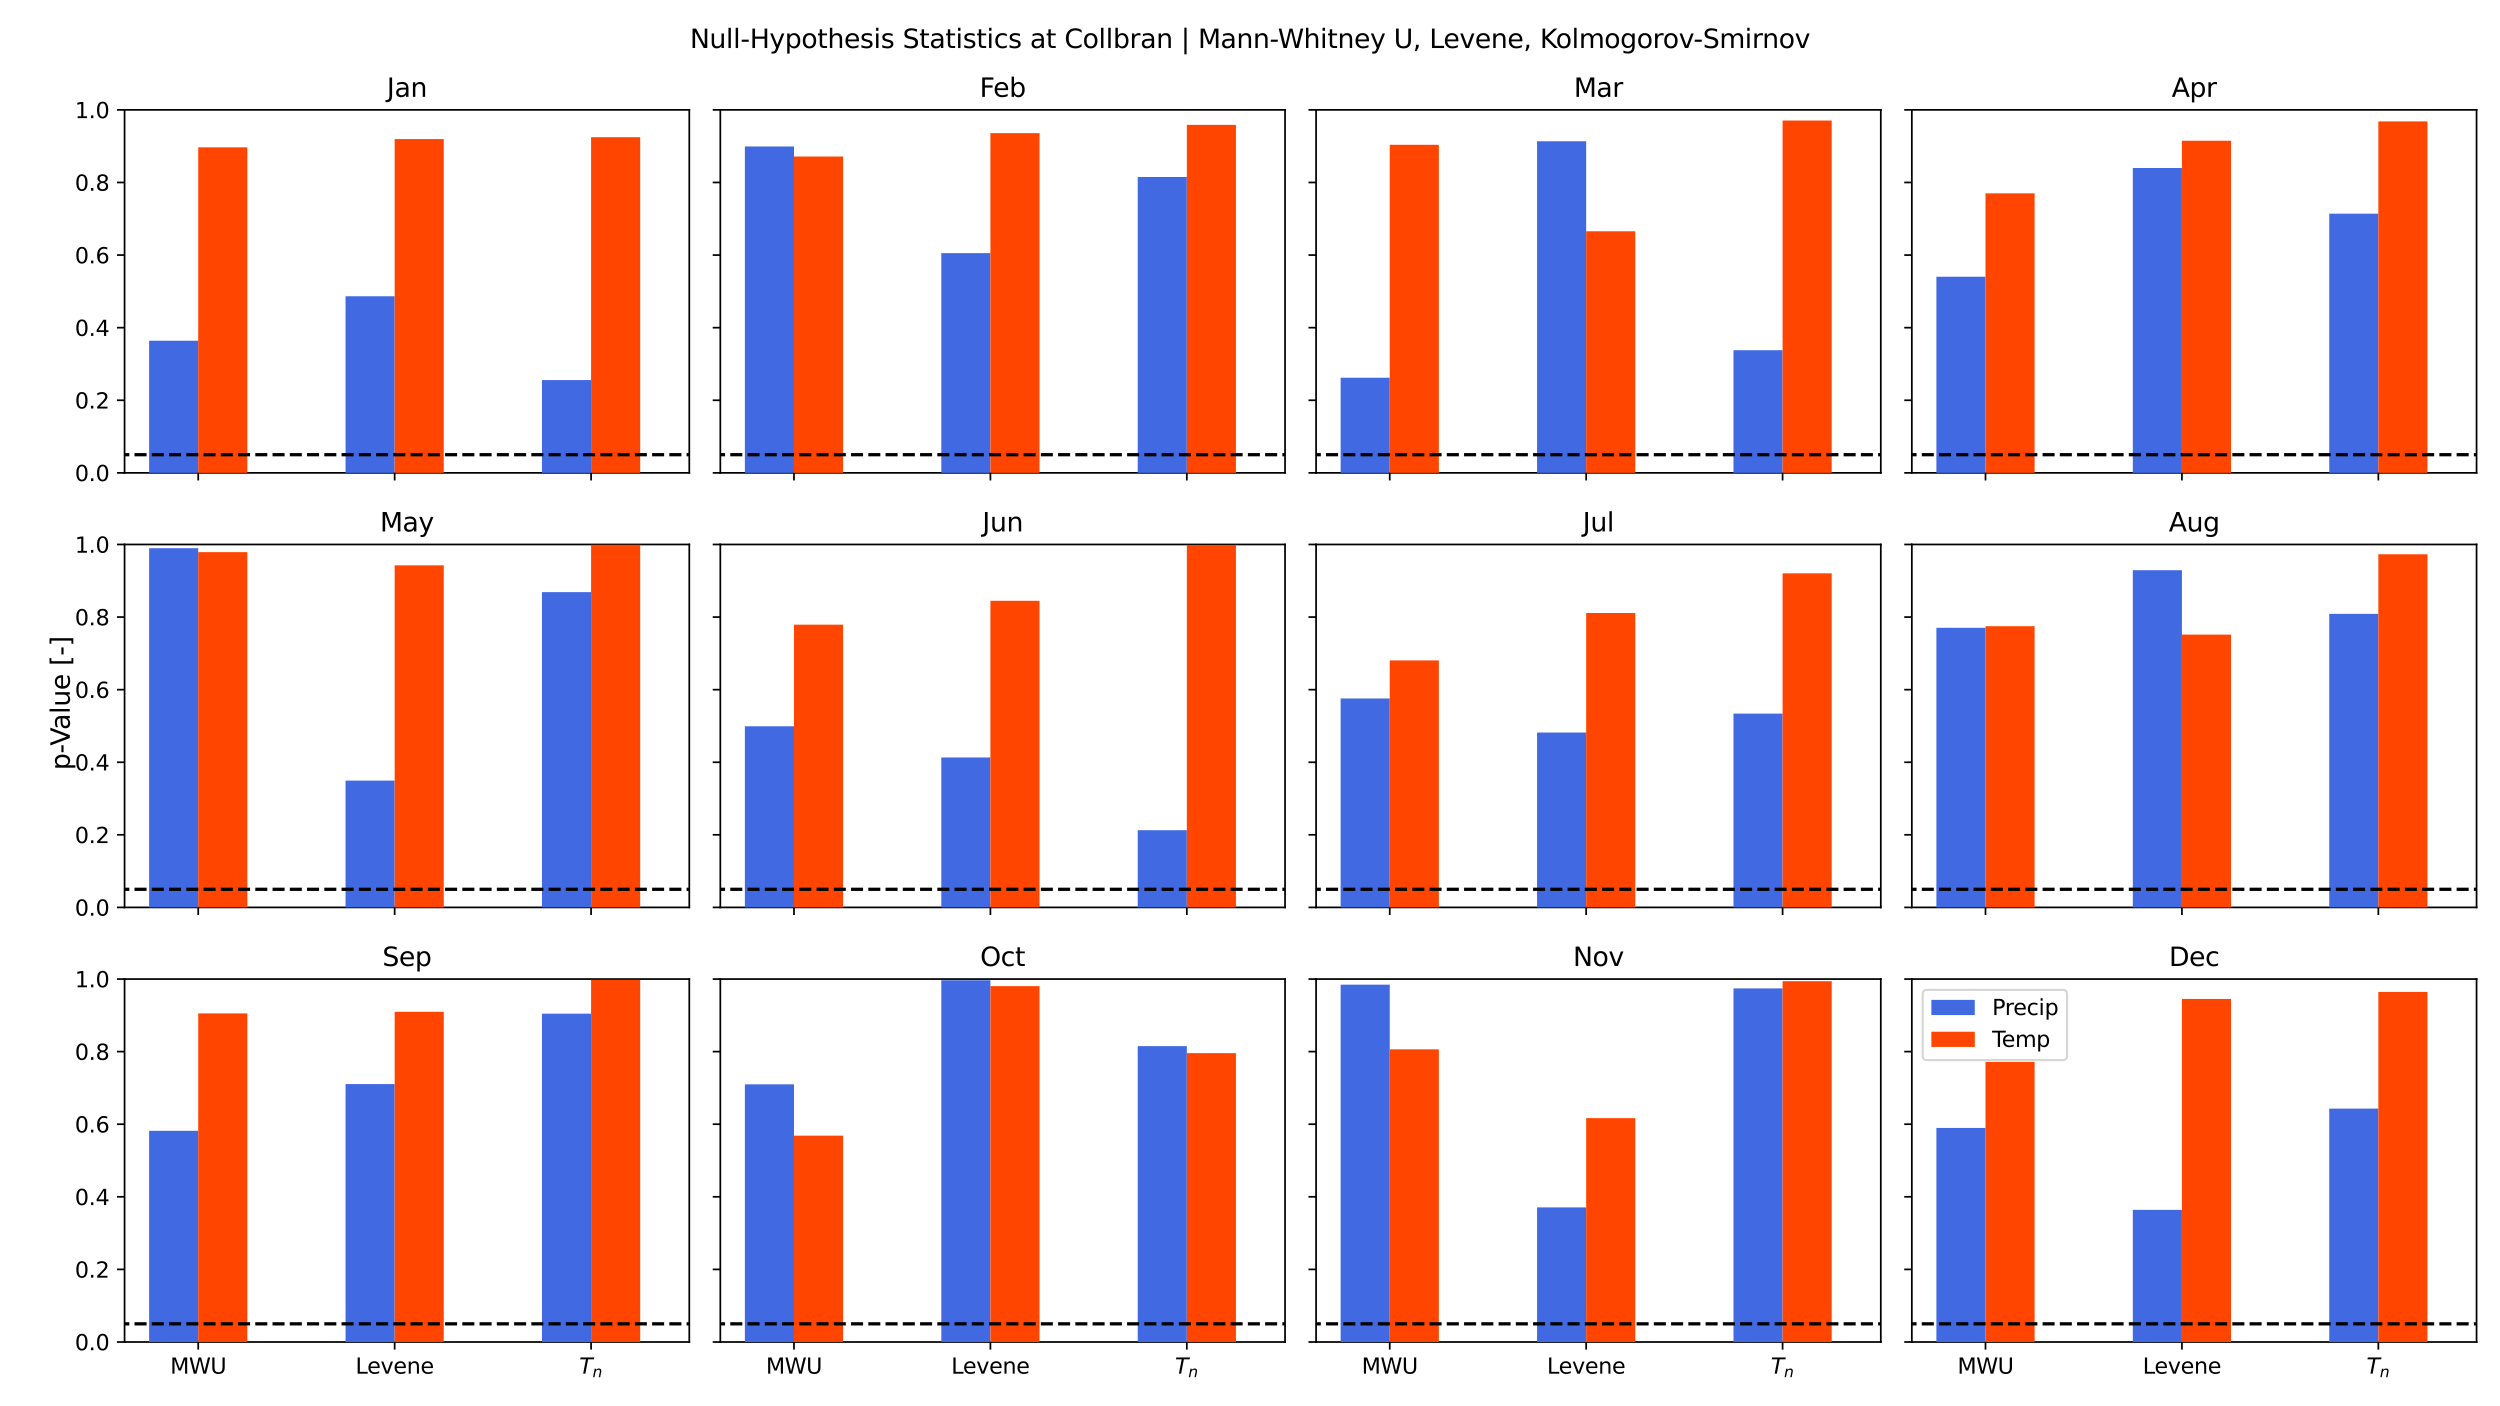 <?xml version="1.0" encoding="utf-8" standalone="no"?>
<!DOCTYPE svg PUBLIC "-//W3C//DTD SVG 1.1//EN"
  "http://www.w3.org/Graphics/SVG/1.1/DTD/svg11.dtd">
<svg xmlns:xlink="http://www.w3.org/1999/xlink" width="1152pt" height="648pt" viewBox="0 0 1152 648" xmlns="http://www.w3.org/2000/svg" version="1.1">
 <defs>
  <style type="text/css">*{stroke-linejoin: round; stroke-linecap: butt}</style>
 </defs>
 <g id="figure_1">
  <g id="patch_1">
   <path d="M 0 648 
L 1152 648 
L 1152 0 
L 0 0 
z
" style="fill: #ffffff"/>
  </g>
  <g id="axes_1">
   <g id="patch_2">
    <path d="M 57.4 217.891 
L 317.625 217.891 
L 317.625 50.64 
L 57.4 50.64 
z
" style="fill: #ffffff"/>
   </g>
   <g id="matplotlib.axis_1">
    <g id="xtick_1">
     <g id="line2d_1">
      <defs>
       <path id="mb07775c4b3" d="M 0 0 
L 0 3.5 
" style="stroke: #000000; stroke-width: 0.8"/>
      </defs>
      <g>
       <use xlink:href="#mb07775c4b3" x="91.342" y="217.891" style="stroke: #000000; stroke-width: 0.8"/>
      </g>
     </g>
    </g>
    <g id="xtick_2">
     <g id="line2d_2">
      <g>
       <use xlink:href="#mb07775c4b3" x="181.855" y="217.891" style="stroke: #000000; stroke-width: 0.8"/>
      </g>
     </g>
    </g>
    <g id="xtick_3">
     <g id="line2d_3">
      <g>
       <use xlink:href="#mb07775c4b3" x="272.368" y="217.891" style="stroke: #000000; stroke-width: 0.8"/>
      </g>
     </g>
    </g>
   </g>
   <g id="matplotlib.axis_2">
    <g id="ytick_1">
     <g id="line2d_4">
      <defs>
       <path id="m3c407894ed" d="M 0 0 
L -3.5 0 
" style="stroke: #000000; stroke-width: 0.8"/>
      </defs>
      <g>
       <use xlink:href="#m3c407894ed" x="57.4" y="217.891" style="stroke: #000000; stroke-width: 0.8"/>
      </g>
     </g>
     <g id="text_1">
      <!-- 0.0 -->
      <g transform="translate(34.497 221.69) scale(0.1 -0.1)">
       <defs>
        <path id="DejaVuSans-30" d="M 2034 4250 
Q 1547 4250 1301 3770 
Q 1056 3291 1056 2328 
Q 1056 1369 1301 889 
Q 1547 409 2034 409 
Q 2525 409 2770 889 
Q 3016 1369 3016 2328 
Q 3016 3291 2770 3770 
Q 2525 4250 2034 4250 
z
M 2034 4750 
Q 2819 4750 3233 4129 
Q 3647 3509 3647 2328 
Q 3647 1150 3233 529 
Q 2819 -91 2034 -91 
Q 1250 -91 836 529 
Q 422 1150 422 2328 
Q 422 3509 836 4129 
Q 1250 4750 2034 4750 
z
" transform="scale(0.016)"/>
        <path id="DejaVuSans-2e" d="M 684 794 
L 1344 794 
L 1344 0 
L 684 0 
L 684 794 
z
" transform="scale(0.016)"/>
       </defs>
       <use xlink:href="#DejaVuSans-30"/>
       <use xlink:href="#DejaVuSans-2e" transform="translate(63.623 0)"/>
       <use xlink:href="#DejaVuSans-30" transform="translate(95.41 0)"/>
      </g>
     </g>
    </g>
    <g id="ytick_2">
     <g id="line2d_5">
      <g>
       <use xlink:href="#m3c407894ed" x="57.4" y="184.441" style="stroke: #000000; stroke-width: 0.8"/>
      </g>
     </g>
     <g id="text_2">
      <!-- 0.2 -->
      <g transform="translate(34.497 188.24) scale(0.1 -0.1)">
       <defs>
        <path id="DejaVuSans-32" d="M 1228 531 
L 3431 531 
L 3431 0 
L 469 0 
L 469 531 
Q 828 903 1448 1529 
Q 2069 2156 2228 2338 
Q 2531 2678 2651 2914 
Q 2772 3150 2772 3378 
Q 2772 3750 2511 3984 
Q 2250 4219 1831 4219 
Q 1534 4219 1204 4116 
Q 875 4013 500 3803 
L 500 4441 
Q 881 4594 1212 4672 
Q 1544 4750 1819 4750 
Q 2544 4750 2975 4387 
Q 3406 4025 3406 3419 
Q 3406 3131 3298 2873 
Q 3191 2616 2906 2266 
Q 2828 2175 2409 1742 
Q 1991 1309 1228 531 
z
" transform="scale(0.016)"/>
       </defs>
       <use xlink:href="#DejaVuSans-30"/>
       <use xlink:href="#DejaVuSans-2e" transform="translate(63.623 0)"/>
       <use xlink:href="#DejaVuSans-32" transform="translate(95.41 0)"/>
      </g>
     </g>
    </g>
    <g id="ytick_3">
     <g id="line2d_6">
      <g>
       <use xlink:href="#m3c407894ed" x="57.4" y="150.99" style="stroke: #000000; stroke-width: 0.8"/>
      </g>
     </g>
     <g id="text_3">
      <!-- 0.4 -->
      <g transform="translate(34.497 154.79) scale(0.1 -0.1)">
       <defs>
        <path id="DejaVuSans-34" d="M 2419 4116 
L 825 1625 
L 2419 1625 
L 2419 4116 
z
M 2253 4666 
L 3047 4666 
L 3047 1625 
L 3713 1625 
L 3713 1100 
L 3047 1100 
L 3047 0 
L 2419 0 
L 2419 1100 
L 313 1100 
L 313 1709 
L 2253 4666 
z
" transform="scale(0.016)"/>
       </defs>
       <use xlink:href="#DejaVuSans-30"/>
       <use xlink:href="#DejaVuSans-2e" transform="translate(63.623 0)"/>
       <use xlink:href="#DejaVuSans-34" transform="translate(95.41 0)"/>
      </g>
     </g>
    </g>
    <g id="ytick_4">
     <g id="line2d_7">
      <g>
       <use xlink:href="#m3c407894ed" x="57.4" y="117.54" style="stroke: #000000; stroke-width: 0.8"/>
      </g>
     </g>
     <g id="text_4">
      <!-- 0.6 -->
      <g transform="translate(34.497 121.339) scale(0.1 -0.1)">
       <defs>
        <path id="DejaVuSans-36" d="M 2113 2584 
Q 1688 2584 1439 2293 
Q 1191 2003 1191 1497 
Q 1191 994 1439 701 
Q 1688 409 2113 409 
Q 2538 409 2786 701 
Q 3034 994 3034 1497 
Q 3034 2003 2786 2293 
Q 2538 2584 2113 2584 
z
M 3366 4563 
L 3366 3988 
Q 3128 4100 2886 4159 
Q 2644 4219 2406 4219 
Q 1781 4219 1451 3797 
Q 1122 3375 1075 2522 
Q 1259 2794 1537 2939 
Q 1816 3084 2150 3084 
Q 2853 3084 3261 2657 
Q 3669 2231 3669 1497 
Q 3669 778 3244 343 
Q 2819 -91 2113 -91 
Q 1303 -91 875 529 
Q 447 1150 447 2328 
Q 447 3434 972 4092 
Q 1497 4750 2381 4750 
Q 2619 4750 2861 4703 
Q 3103 4656 3366 4563 
z
" transform="scale(0.016)"/>
       </defs>
       <use xlink:href="#DejaVuSans-30"/>
       <use xlink:href="#DejaVuSans-2e" transform="translate(63.623 0)"/>
       <use xlink:href="#DejaVuSans-36" transform="translate(95.41 0)"/>
      </g>
     </g>
    </g>
    <g id="ytick_5">
     <g id="line2d_8">
      <g>
       <use xlink:href="#m3c407894ed" x="57.4" y="84.09" style="stroke: #000000; stroke-width: 0.8"/>
      </g>
     </g>
     <g id="text_5">
      <!-- 0.8 -->
      <g transform="translate(34.497 87.889) scale(0.1 -0.1)">
       <defs>
        <path id="DejaVuSans-38" d="M 2034 2216 
Q 1584 2216 1326 1975 
Q 1069 1734 1069 1313 
Q 1069 891 1326 650 
Q 1584 409 2034 409 
Q 2484 409 2743 651 
Q 3003 894 3003 1313 
Q 3003 1734 2745 1975 
Q 2488 2216 2034 2216 
z
M 1403 2484 
Q 997 2584 770 2862 
Q 544 3141 544 3541 
Q 544 4100 942 4425 
Q 1341 4750 2034 4750 
Q 2731 4750 3128 4425 
Q 3525 4100 3525 3541 
Q 3525 3141 3298 2862 
Q 3072 2584 2669 2484 
Q 3125 2378 3379 2068 
Q 3634 1759 3634 1313 
Q 3634 634 3220 271 
Q 2806 -91 2034 -91 
Q 1263 -91 848 271 
Q 434 634 434 1313 
Q 434 1759 690 2068 
Q 947 2378 1403 2484 
z
M 1172 3481 
Q 1172 3119 1398 2916 
Q 1625 2713 2034 2713 
Q 2441 2713 2670 2916 
Q 2900 3119 2900 3481 
Q 2900 3844 2670 4047 
Q 2441 4250 2034 4250 
Q 1625 4250 1398 4047 
Q 1172 3844 1172 3481 
z
" transform="scale(0.016)"/>
       </defs>
       <use xlink:href="#DejaVuSans-30"/>
       <use xlink:href="#DejaVuSans-2e" transform="translate(63.623 0)"/>
       <use xlink:href="#DejaVuSans-38" transform="translate(95.41 0)"/>
      </g>
     </g>
    </g>
    <g id="ytick_6">
     <g id="line2d_9">
      <g>
       <use xlink:href="#m3c407894ed" x="57.4" y="50.64" style="stroke: #000000; stroke-width: 0.8"/>
      </g>
     </g>
     <g id="text_6">
      <!-- 1.0 -->
      <g transform="translate(34.497 54.439) scale(0.1 -0.1)">
       <defs>
        <path id="DejaVuSans-31" d="M 794 531 
L 1825 531 
L 1825 4091 
L 703 3866 
L 703 4441 
L 1819 4666 
L 2450 4666 
L 2450 531 
L 3481 531 
L 3481 0 
L 794 0 
L 794 531 
z
" transform="scale(0.016)"/>
       </defs>
       <use xlink:href="#DejaVuSans-31"/>
       <use xlink:href="#DejaVuSans-2e" transform="translate(63.623 0)"/>
       <use xlink:href="#DejaVuSans-30" transform="translate(95.41 0)"/>
      </g>
     </g>
    </g>
   </g>
   <g id="patch_3">
    <path d="M 57.4 217.891 
L 57.4 50.64 
" style="fill: none; stroke: #000000; stroke-width: 0.8; stroke-linejoin: miter; stroke-linecap: square"/>
   </g>
   <g id="patch_4">
    <path d="M 317.625 217.891 
L 317.625 50.64 
" style="fill: none; stroke: #000000; stroke-width: 0.8; stroke-linejoin: miter; stroke-linecap: square"/>
   </g>
   <g id="patch_5">
    <path d="M 57.4 217.891 
L 317.625 217.891 
" style="fill: none; stroke: #000000; stroke-width: 0.8; stroke-linejoin: miter; stroke-linecap: square"/>
   </g>
   <g id="patch_6">
    <path d="M 57.4 50.64 
L 317.625 50.64 
" style="fill: none; stroke: #000000; stroke-width: 0.8; stroke-linejoin: miter; stroke-linecap: square"/>
   </g>
   <g id="text_7">
    <!-- Jan -->
    <g transform="translate(178.263 44.64) scale(0.12 -0.12)">
     <defs>
      <path id="DejaVuSans-4a" d="M 628 4666 
L 1259 4666 
L 1259 325 
Q 1259 -519 939 -900 
Q 619 -1281 -91 -1281 
L -331 -1281 
L -331 -750 
L -134 -750 
Q 284 -750 456 -515 
Q 628 -281 628 325 
L 628 4666 
z
" transform="scale(0.016)"/>
      <path id="DejaVuSans-61" d="M 2194 1759 
Q 1497 1759 1228 1600 
Q 959 1441 959 1056 
Q 959 750 1161 570 
Q 1363 391 1709 391 
Q 2188 391 2477 730 
Q 2766 1069 2766 1631 
L 2766 1759 
L 2194 1759 
z
M 3341 1997 
L 3341 0 
L 2766 0 
L 2766 531 
Q 2569 213 2275 61 
Q 1981 -91 1556 -91 
Q 1019 -91 701 211 
Q 384 513 384 1019 
Q 384 1609 779 1909 
Q 1175 2209 1959 2209 
L 2766 2209 
L 2766 2266 
Q 2766 2663 2505 2880 
Q 2244 3097 1772 3097 
Q 1472 3097 1187 3025 
Q 903 2953 641 2809 
L 641 3341 
Q 956 3463 1253 3523 
Q 1550 3584 1831 3584 
Q 2591 3584 2966 3190 
Q 3341 2797 3341 1997 
z
" transform="scale(0.016)"/>
      <path id="DejaVuSans-6e" d="M 3513 2113 
L 3513 0 
L 2938 0 
L 2938 2094 
Q 2938 2591 2744 2837 
Q 2550 3084 2163 3084 
Q 1697 3084 1428 2787 
Q 1159 2491 1159 1978 
L 1159 0 
L 581 0 
L 581 3500 
L 1159 3500 
L 1159 2956 
Q 1366 3272 1645 3428 
Q 1925 3584 2291 3584 
Q 2894 3584 3203 3211 
Q 3513 2838 3513 2113 
z
" transform="scale(0.016)"/>
     </defs>
     <use xlink:href="#DejaVuSans-4a"/>
     <use xlink:href="#DejaVuSans-61" transform="translate(29.492 0)"/>
     <use xlink:href="#DejaVuSans-6e" transform="translate(90.771 0)"/>
    </g>
   </g>
   <g id="patch_7">
    <path d="M 68.714 217.891 
L 91.342 217.891 
L 91.342 157 
L 68.714 157 
z
" clip-path="url(#p322ba758c4)" style="fill: #4169e1"/>
   </g>
   <g id="patch_8">
    <path d="M 159.227 217.891 
L 181.855 217.891 
L 181.855 136.53 
L 159.227 136.53 
z
" clip-path="url(#p322ba758c4)" style="fill: #4169e1"/>
   </g>
   <g id="patch_9">
    <path d="M 249.74 217.891 
L 272.368 217.891 
L 272.368 175.13 
L 249.74 175.13 
z
" clip-path="url(#p322ba758c4)" style="fill: #4169e1"/>
   </g>
   <g id="patch_10">
    <path d="M 91.342 217.891 
L 113.971 217.891 
L 113.971 67.881 
L 91.342 67.881 
z
" clip-path="url(#p322ba758c4)" style="fill: #ff4500"/>
   </g>
   <g id="patch_11">
    <path d="M 181.855 217.891 
L 204.484 217.891 
L 204.484 64.073 
L 181.855 64.073 
z
" clip-path="url(#p322ba758c4)" style="fill: #ff4500"/>
   </g>
   <g id="patch_12">
    <path d="M 272.368 217.891 
L 294.997 217.891 
L 294.997 63.217 
L 272.368 63.217 
z
" clip-path="url(#p322ba758c4)" style="fill: #ff4500"/>
   </g>
   <g id="LineCollection_1">
    <path d="M 46.086 209.528 
L 408.138 209.528 
" clip-path="url(#p322ba758c4)" style="fill: none; stroke-dasharray: 5.55,2.4; stroke-dashoffset: 0; stroke: #000000; stroke-width: 1.5"/>
   </g>
  </g>
  <g id="axes_2">
   <g id="patch_13">
    <path d="M 331.925 217.891 
L 592.15 217.891 
L 592.15 50.64 
L 331.925 50.64 
z
" style="fill: #ffffff"/>
   </g>
   <g id="matplotlib.axis_3">
    <g id="xtick_4">
     <g id="line2d_10">
      <g>
       <use xlink:href="#mb07775c4b3" x="365.867" y="217.891" style="stroke: #000000; stroke-width: 0.8"/>
      </g>
     </g>
    </g>
    <g id="xtick_5">
     <g id="line2d_11">
      <g>
       <use xlink:href="#mb07775c4b3" x="456.38" y="217.891" style="stroke: #000000; stroke-width: 0.8"/>
      </g>
     </g>
    </g>
    <g id="xtick_6">
     <g id="line2d_12">
      <g>
       <use xlink:href="#mb07775c4b3" x="546.893" y="217.891" style="stroke: #000000; stroke-width: 0.8"/>
      </g>
     </g>
    </g>
   </g>
   <g id="matplotlib.axis_4">
    <g id="ytick_7">
     <g id="line2d_13">
      <g>
       <use xlink:href="#m3c407894ed" x="331.925" y="217.891" style="stroke: #000000; stroke-width: 0.8"/>
      </g>
     </g>
    </g>
    <g id="ytick_8">
     <g id="line2d_14">
      <g>
       <use xlink:href="#m3c407894ed" x="331.925" y="184.441" style="stroke: #000000; stroke-width: 0.8"/>
      </g>
     </g>
    </g>
    <g id="ytick_9">
     <g id="line2d_15">
      <g>
       <use xlink:href="#m3c407894ed" x="331.925" y="150.99" style="stroke: #000000; stroke-width: 0.8"/>
      </g>
     </g>
    </g>
    <g id="ytick_10">
     <g id="line2d_16">
      <g>
       <use xlink:href="#m3c407894ed" x="331.925" y="117.54" style="stroke: #000000; stroke-width: 0.8"/>
      </g>
     </g>
    </g>
    <g id="ytick_11">
     <g id="line2d_17">
      <g>
       <use xlink:href="#m3c407894ed" x="331.925" y="84.09" style="stroke: #000000; stroke-width: 0.8"/>
      </g>
     </g>
    </g>
    <g id="ytick_12">
     <g id="line2d_18">
      <g>
       <use xlink:href="#m3c407894ed" x="331.925" y="50.64" style="stroke: #000000; stroke-width: 0.8"/>
      </g>
     </g>
    </g>
   </g>
   <g id="patch_14">
    <path d="M 331.925 217.891 
L 331.925 50.64 
" style="fill: none; stroke: #000000; stroke-width: 0.8; stroke-linejoin: miter; stroke-linecap: square"/>
   </g>
   <g id="patch_15">
    <path d="M 592.15 217.891 
L 592.15 50.64 
" style="fill: none; stroke: #000000; stroke-width: 0.8; stroke-linejoin: miter; stroke-linecap: square"/>
   </g>
   <g id="patch_16">
    <path d="M 331.925 217.891 
L 592.15 217.891 
" style="fill: none; stroke: #000000; stroke-width: 0.8; stroke-linejoin: miter; stroke-linecap: square"/>
   </g>
   <g id="patch_17">
    <path d="M 331.925 50.64 
L 592.15 50.64 
" style="fill: none; stroke: #000000; stroke-width: 0.8; stroke-linejoin: miter; stroke-linecap: square"/>
   </g>
   <g id="text_8">
    <!-- Feb -->
    <g transform="translate(451.416 44.64) scale(0.12 -0.12)">
     <defs>
      <path id="DejaVuSans-46" d="M 628 4666 
L 3309 4666 
L 3309 4134 
L 1259 4134 
L 1259 2759 
L 3109 2759 
L 3109 2228 
L 1259 2228 
L 1259 0 
L 628 0 
L 628 4666 
z
" transform="scale(0.016)"/>
      <path id="DejaVuSans-65" d="M 3597 1894 
L 3597 1613 
L 953 1613 
Q 991 1019 1311 708 
Q 1631 397 2203 397 
Q 2534 397 2845 478 
Q 3156 559 3463 722 
L 3463 178 
Q 3153 47 2828 -22 
Q 2503 -91 2169 -91 
Q 1331 -91 842 396 
Q 353 884 353 1716 
Q 353 2575 817 3079 
Q 1281 3584 2069 3584 
Q 2775 3584 3186 3129 
Q 3597 2675 3597 1894 
z
M 3022 2063 
Q 3016 2534 2758 2815 
Q 2500 3097 2075 3097 
Q 1594 3097 1305 2825 
Q 1016 2553 972 2059 
L 3022 2063 
z
" transform="scale(0.016)"/>
      <path id="DejaVuSans-62" d="M 3116 1747 
Q 3116 2381 2855 2742 
Q 2594 3103 2138 3103 
Q 1681 3103 1420 2742 
Q 1159 2381 1159 1747 
Q 1159 1113 1420 752 
Q 1681 391 2138 391 
Q 2594 391 2855 752 
Q 3116 1113 3116 1747 
z
M 1159 2969 
Q 1341 3281 1617 3432 
Q 1894 3584 2278 3584 
Q 2916 3584 3314 3078 
Q 3713 2572 3713 1747 
Q 3713 922 3314 415 
Q 2916 -91 2278 -91 
Q 1894 -91 1617 61 
Q 1341 213 1159 525 
L 1159 0 
L 581 0 
L 581 4863 
L 1159 4863 
L 1159 2969 
z
" transform="scale(0.016)"/>
     </defs>
     <use xlink:href="#DejaVuSans-46"/>
     <use xlink:href="#DejaVuSans-65" transform="translate(52.02 0)"/>
     <use xlink:href="#DejaVuSans-62" transform="translate(113.543 0)"/>
    </g>
   </g>
   <g id="patch_18">
    <path d="M 343.239 217.891 
L 365.867 217.891 
L 365.867 67.494 
L 343.239 67.494 
z
" clip-path="url(#p99cb33c1c2)" style="fill: #4169e1"/>
   </g>
   <g id="patch_19">
    <path d="M 433.752 217.891 
L 456.38 217.891 
L 456.38 116.658 
L 433.752 116.658 
z
" clip-path="url(#p99cb33c1c2)" style="fill: #4169e1"/>
   </g>
   <g id="patch_20">
    <path d="M 524.265 217.891 
L 546.893 217.891 
L 546.893 81.558 
L 524.265 81.558 
z
" clip-path="url(#p99cb33c1c2)" style="fill: #4169e1"/>
   </g>
   <g id="patch_21">
    <path d="M 365.867 217.891 
L 388.496 217.891 
L 388.496 72.127 
L 365.867 72.127 
z
" clip-path="url(#p99cb33c1c2)" style="fill: #ff4500"/>
   </g>
   <g id="patch_22">
    <path d="M 456.38 217.891 
L 479.009 217.891 
L 479.009 61.333 
L 456.38 61.333 
z
" clip-path="url(#p99cb33c1c2)" style="fill: #ff4500"/>
   </g>
   <g id="patch_23">
    <path d="M 546.893 217.891 
L 569.522 217.891 
L 569.522 57.536 
L 546.893 57.536 
z
" clip-path="url(#p99cb33c1c2)" style="fill: #ff4500"/>
   </g>
   <g id="LineCollection_2">
    <path d="M 320.611 209.528 
L 682.663 209.528 
" clip-path="url(#p99cb33c1c2)" style="fill: none; stroke-dasharray: 5.55,2.4; stroke-dashoffset: 0; stroke: #000000; stroke-width: 1.5"/>
   </g>
  </g>
  <g id="axes_3">
   <g id="patch_24">
    <path d="M 606.45 217.891 
L 866.675 217.891 
L 866.675 50.64 
L 606.45 50.64 
z
" style="fill: #ffffff"/>
   </g>
   <g id="matplotlib.axis_5">
    <g id="xtick_7">
     <g id="line2d_19">
      <g>
       <use xlink:href="#mb07775c4b3" x="640.392" y="217.891" style="stroke: #000000; stroke-width: 0.8"/>
      </g>
     </g>
    </g>
    <g id="xtick_8">
     <g id="line2d_20">
      <g>
       <use xlink:href="#mb07775c4b3" x="730.905" y="217.891" style="stroke: #000000; stroke-width: 0.8"/>
      </g>
     </g>
    </g>
    <g id="xtick_9">
     <g id="line2d_21">
      <g>
       <use xlink:href="#mb07775c4b3" x="821.418" y="217.891" style="stroke: #000000; stroke-width: 0.8"/>
      </g>
     </g>
    </g>
   </g>
   <g id="matplotlib.axis_6">
    <g id="ytick_13">
     <g id="line2d_22">
      <g>
       <use xlink:href="#m3c407894ed" x="606.45" y="217.891" style="stroke: #000000; stroke-width: 0.8"/>
      </g>
     </g>
    </g>
    <g id="ytick_14">
     <g id="line2d_23">
      <g>
       <use xlink:href="#m3c407894ed" x="606.45" y="184.441" style="stroke: #000000; stroke-width: 0.8"/>
      </g>
     </g>
    </g>
    <g id="ytick_15">
     <g id="line2d_24">
      <g>
       <use xlink:href="#m3c407894ed" x="606.45" y="150.99" style="stroke: #000000; stroke-width: 0.8"/>
      </g>
     </g>
    </g>
    <g id="ytick_16">
     <g id="line2d_25">
      <g>
       <use xlink:href="#m3c407894ed" x="606.45" y="117.54" style="stroke: #000000; stroke-width: 0.8"/>
      </g>
     </g>
    </g>
    <g id="ytick_17">
     <g id="line2d_26">
      <g>
       <use xlink:href="#m3c407894ed" x="606.45" y="84.09" style="stroke: #000000; stroke-width: 0.8"/>
      </g>
     </g>
    </g>
    <g id="ytick_18">
     <g id="line2d_27">
      <g>
       <use xlink:href="#m3c407894ed" x="606.45" y="50.64" style="stroke: #000000; stroke-width: 0.8"/>
      </g>
     </g>
    </g>
   </g>
   <g id="patch_25">
    <path d="M 606.45 217.891 
L 606.45 50.64 
" style="fill: none; stroke: #000000; stroke-width: 0.8; stroke-linejoin: miter; stroke-linecap: square"/>
   </g>
   <g id="patch_26">
    <path d="M 866.675 217.891 
L 866.675 50.64 
" style="fill: none; stroke: #000000; stroke-width: 0.8; stroke-linejoin: miter; stroke-linecap: square"/>
   </g>
   <g id="patch_27">
    <path d="M 606.45 217.891 
L 866.675 217.891 
" style="fill: none; stroke: #000000; stroke-width: 0.8; stroke-linejoin: miter; stroke-linecap: square"/>
   </g>
   <g id="patch_28">
    <path d="M 606.45 50.64 
L 866.675 50.64 
" style="fill: none; stroke: #000000; stroke-width: 0.8; stroke-linejoin: miter; stroke-linecap: square"/>
   </g>
   <g id="text_9">
    <!-- Mar -->
    <g transform="translate(725.242 44.64) scale(0.12 -0.12)">
     <defs>
      <path id="DejaVuSans-4d" d="M 628 4666 
L 1569 4666 
L 2759 1491 
L 3956 4666 
L 4897 4666 
L 4897 0 
L 4281 0 
L 4281 4097 
L 3078 897 
L 2444 897 
L 1241 4097 
L 1241 0 
L 628 0 
L 628 4666 
z
" transform="scale(0.016)"/>
      <path id="DejaVuSans-72" d="M 2631 2963 
Q 2534 3019 2420 3045 
Q 2306 3072 2169 3072 
Q 1681 3072 1420 2755 
Q 1159 2438 1159 1844 
L 1159 0 
L 581 0 
L 581 3500 
L 1159 3500 
L 1159 2956 
Q 1341 3275 1631 3429 
Q 1922 3584 2338 3584 
Q 2397 3584 2469 3576 
Q 2541 3569 2628 3553 
L 2631 2963 
z
" transform="scale(0.016)"/>
     </defs>
     <use xlink:href="#DejaVuSans-4d"/>
     <use xlink:href="#DejaVuSans-61" transform="translate(86.279 0)"/>
     <use xlink:href="#DejaVuSans-72" transform="translate(147.559 0)"/>
    </g>
   </g>
   <g id="patch_29">
    <path d="M 617.764 217.891 
L 640.392 217.891 
L 640.392 174.055 
L 617.764 174.055 
z
" clip-path="url(#pf27b6ec60b)" style="fill: #4169e1"/>
   </g>
   <g id="patch_30">
    <path d="M 708.277 217.891 
L 730.905 217.891 
L 730.905 65.087 
L 708.277 65.087 
z
" clip-path="url(#pf27b6ec60b)" style="fill: #4169e1"/>
   </g>
   <g id="patch_31">
    <path d="M 798.79 217.891 
L 821.418 217.891 
L 821.418 161.386 
L 798.79 161.386 
z
" clip-path="url(#pf27b6ec60b)" style="fill: #4169e1"/>
   </g>
   <g id="patch_32">
    <path d="M 640.392 217.891 
L 663.021 217.891 
L 663.021 66.72 
L 640.392 66.72 
z
" clip-path="url(#pf27b6ec60b)" style="fill: #ff4500"/>
   </g>
   <g id="patch_33">
    <path d="M 730.905 217.891 
L 753.534 217.891 
L 753.534 106.555 
L 730.905 106.555 
z
" clip-path="url(#pf27b6ec60b)" style="fill: #ff4500"/>
   </g>
   <g id="patch_34">
    <path d="M 821.418 217.891 
L 844.047 217.891 
L 844.047 55.539 
L 821.418 55.539 
z
" clip-path="url(#pf27b6ec60b)" style="fill: #ff4500"/>
   </g>
   <g id="LineCollection_3">
    <path d="M 595.136 209.528 
L 957.188 209.528 
" clip-path="url(#pf27b6ec60b)" style="fill: none; stroke-dasharray: 5.55,2.4; stroke-dashoffset: 0; stroke: #000000; stroke-width: 1.5"/>
   </g>
  </g>
  <g id="axes_4">
   <g id="patch_35">
    <path d="M 880.975 217.891 
L 1141.2 217.891 
L 1141.2 50.64 
L 880.975 50.64 
z
" style="fill: #ffffff"/>
   </g>
   <g id="matplotlib.axis_7">
    <g id="xtick_10">
     <g id="line2d_28">
      <g>
       <use xlink:href="#mb07775c4b3" x="914.917" y="217.891" style="stroke: #000000; stroke-width: 0.8"/>
      </g>
     </g>
    </g>
    <g id="xtick_11">
     <g id="line2d_29">
      <g>
       <use xlink:href="#mb07775c4b3" x="1005.43" y="217.891" style="stroke: #000000; stroke-width: 0.8"/>
      </g>
     </g>
    </g>
    <g id="xtick_12">
     <g id="line2d_30">
      <g>
       <use xlink:href="#mb07775c4b3" x="1095.943" y="217.891" style="stroke: #000000; stroke-width: 0.8"/>
      </g>
     </g>
    </g>
   </g>
   <g id="matplotlib.axis_8">
    <g id="ytick_19">
     <g id="line2d_31">
      <g>
       <use xlink:href="#m3c407894ed" x="880.975" y="217.891" style="stroke: #000000; stroke-width: 0.8"/>
      </g>
     </g>
    </g>
    <g id="ytick_20">
     <g id="line2d_32">
      <g>
       <use xlink:href="#m3c407894ed" x="880.975" y="184.441" style="stroke: #000000; stroke-width: 0.8"/>
      </g>
     </g>
    </g>
    <g id="ytick_21">
     <g id="line2d_33">
      <g>
       <use xlink:href="#m3c407894ed" x="880.975" y="150.99" style="stroke: #000000; stroke-width: 0.8"/>
      </g>
     </g>
    </g>
    <g id="ytick_22">
     <g id="line2d_34">
      <g>
       <use xlink:href="#m3c407894ed" x="880.975" y="117.54" style="stroke: #000000; stroke-width: 0.8"/>
      </g>
     </g>
    </g>
    <g id="ytick_23">
     <g id="line2d_35">
      <g>
       <use xlink:href="#m3c407894ed" x="880.975" y="84.09" style="stroke: #000000; stroke-width: 0.8"/>
      </g>
     </g>
    </g>
    <g id="ytick_24">
     <g id="line2d_36">
      <g>
       <use xlink:href="#m3c407894ed" x="880.975" y="50.64" style="stroke: #000000; stroke-width: 0.8"/>
      </g>
     </g>
    </g>
   </g>
   <g id="patch_36">
    <path d="M 880.975 217.891 
L 880.975 50.64 
" style="fill: none; stroke: #000000; stroke-width: 0.8; stroke-linejoin: miter; stroke-linecap: square"/>
   </g>
   <g id="patch_37">
    <path d="M 1141.2 217.891 
L 1141.2 50.64 
" style="fill: none; stroke: #000000; stroke-width: 0.8; stroke-linejoin: miter; stroke-linecap: square"/>
   </g>
   <g id="patch_38">
    <path d="M 880.975 217.891 
L 1141.2 217.891 
" style="fill: none; stroke: #000000; stroke-width: 0.8; stroke-linejoin: miter; stroke-linecap: square"/>
   </g>
   <g id="patch_39">
    <path d="M 880.975 50.64 
L 1141.2 50.64 
" style="fill: none; stroke: #000000; stroke-width: 0.8; stroke-linejoin: miter; stroke-linecap: square"/>
   </g>
   <g id="text_10">
    <!-- Apr -->
    <g transform="translate(1000.707 44.64) scale(0.12 -0.12)">
     <defs>
      <path id="DejaVuSans-41" d="M 2188 4044 
L 1331 1722 
L 3047 1722 
L 2188 4044 
z
M 1831 4666 
L 2547 4666 
L 4325 0 
L 3669 0 
L 3244 1197 
L 1141 1197 
L 716 0 
L 50 0 
L 1831 4666 
z
" transform="scale(0.016)"/>
      <path id="DejaVuSans-70" d="M 1159 525 
L 1159 -1331 
L 581 -1331 
L 581 3500 
L 1159 3500 
L 1159 2969 
Q 1341 3281 1617 3432 
Q 1894 3584 2278 3584 
Q 2916 3584 3314 3078 
Q 3713 2572 3713 1747 
Q 3713 922 3314 415 
Q 2916 -91 2278 -91 
Q 1894 -91 1617 61 
Q 1341 213 1159 525 
z
M 3116 1747 
Q 3116 2381 2855 2742 
Q 2594 3103 2138 3103 
Q 1681 3103 1420 2742 
Q 1159 2381 1159 1747 
Q 1159 1113 1420 752 
Q 1681 391 2138 391 
Q 2594 391 2855 752 
Q 3116 1113 3116 1747 
z
" transform="scale(0.016)"/>
     </defs>
     <use xlink:href="#DejaVuSans-41"/>
     <use xlink:href="#DejaVuSans-70" transform="translate(68.408 0)"/>
     <use xlink:href="#DejaVuSans-72" transform="translate(131.885 0)"/>
    </g>
   </g>
   <g id="patch_40">
    <path d="M 892.289 217.891 
L 914.917 217.891 
L 914.917 127.524 
L 892.289 127.524 
z
" clip-path="url(#p4a36259b9c)" style="fill: #4169e1"/>
   </g>
   <g id="patch_41">
    <path d="M 982.802 217.891 
L 1005.43 217.891 
L 1005.43 77.418 
L 982.802 77.418 
z
" clip-path="url(#p4a36259b9c)" style="fill: #4169e1"/>
   </g>
   <g id="patch_42">
    <path d="M 1073.315 217.891 
L 1095.943 217.891 
L 1095.943 98.459 
L 1073.315 98.459 
z
" clip-path="url(#p4a36259b9c)" style="fill: #4169e1"/>
   </g>
   <g id="patch_43">
    <path d="M 914.917 217.891 
L 937.546 217.891 
L 937.546 89.084 
L 914.917 89.084 
z
" clip-path="url(#p4a36259b9c)" style="fill: #ff4500"/>
   </g>
   <g id="patch_44">
    <path d="M 1005.43 217.891 
L 1028.059 217.891 
L 1028.059 64.849 
L 1005.43 64.849 
z
" clip-path="url(#p4a36259b9c)" style="fill: #ff4500"/>
   </g>
   <g id="patch_45">
    <path d="M 1095.943 217.891 
L 1118.572 217.891 
L 1118.572 55.944 
L 1095.943 55.944 
z
" clip-path="url(#p4a36259b9c)" style="fill: #ff4500"/>
   </g>
   <g id="LineCollection_4">
    <path d="M 869.661 209.528 
L 1153 209.528 
" clip-path="url(#p4a36259b9c)" style="fill: none; stroke-dasharray: 5.55,2.4; stroke-dashoffset: 0; stroke: #000000; stroke-width: 1.5"/>
   </g>
  </g>
  <g id="axes_5">
   <g id="patch_46">
    <path d="M 57.4 418.141 
L 317.625 418.141 
L 317.625 250.891 
L 57.4 250.891 
z
" style="fill: #ffffff"/>
   </g>
   <g id="matplotlib.axis_9">
    <g id="xtick_13">
     <g id="line2d_37">
      <g>
       <use xlink:href="#mb07775c4b3" x="91.342" y="418.141" style="stroke: #000000; stroke-width: 0.8"/>
      </g>
     </g>
    </g>
    <g id="xtick_14">
     <g id="line2d_38">
      <g>
       <use xlink:href="#mb07775c4b3" x="181.855" y="418.141" style="stroke: #000000; stroke-width: 0.8"/>
      </g>
     </g>
    </g>
    <g id="xtick_15">
     <g id="line2d_39">
      <g>
       <use xlink:href="#mb07775c4b3" x="272.368" y="418.141" style="stroke: #000000; stroke-width: 0.8"/>
      </g>
     </g>
    </g>
   </g>
   <g id="matplotlib.axis_10">
    <g id="ytick_25">
     <g id="line2d_40">
      <g>
       <use xlink:href="#m3c407894ed" x="57.4" y="418.141" style="stroke: #000000; stroke-width: 0.8"/>
      </g>
     </g>
     <g id="text_11">
      <!-- 0.0 -->
      <g transform="translate(34.497 421.941) scale(0.1 -0.1)">
       <use xlink:href="#DejaVuSans-30"/>
       <use xlink:href="#DejaVuSans-2e" transform="translate(63.623 0)"/>
       <use xlink:href="#DejaVuSans-30" transform="translate(95.41 0)"/>
      </g>
     </g>
    </g>
    <g id="ytick_26">
     <g id="line2d_41">
      <g>
       <use xlink:href="#m3c407894ed" x="57.4" y="384.691" style="stroke: #000000; stroke-width: 0.8"/>
      </g>
     </g>
     <g id="text_12">
      <!-- 0.2 -->
      <g transform="translate(34.497 388.49) scale(0.1 -0.1)">
       <use xlink:href="#DejaVuSans-30"/>
       <use xlink:href="#DejaVuSans-2e" transform="translate(63.623 0)"/>
       <use xlink:href="#DejaVuSans-32" transform="translate(95.41 0)"/>
      </g>
     </g>
    </g>
    <g id="ytick_27">
     <g id="line2d_42">
      <g>
       <use xlink:href="#m3c407894ed" x="57.4" y="351.241" style="stroke: #000000; stroke-width: 0.8"/>
      </g>
     </g>
     <g id="text_13">
      <!-- 0.4 -->
      <g transform="translate(34.497 355.04) scale(0.1 -0.1)">
       <use xlink:href="#DejaVuSans-30"/>
       <use xlink:href="#DejaVuSans-2e" transform="translate(63.623 0)"/>
       <use xlink:href="#DejaVuSans-34" transform="translate(95.41 0)"/>
      </g>
     </g>
    </g>
    <g id="ytick_28">
     <g id="line2d_43">
      <g>
       <use xlink:href="#m3c407894ed" x="57.4" y="317.791" style="stroke: #000000; stroke-width: 0.8"/>
      </g>
     </g>
     <g id="text_14">
      <!-- 0.6 -->
      <g transform="translate(34.497 321.59) scale(0.1 -0.1)">
       <use xlink:href="#DejaVuSans-30"/>
       <use xlink:href="#DejaVuSans-2e" transform="translate(63.623 0)"/>
       <use xlink:href="#DejaVuSans-36" transform="translate(95.41 0)"/>
      </g>
     </g>
    </g>
    <g id="ytick_29">
     <g id="line2d_44">
      <g>
       <use xlink:href="#m3c407894ed" x="57.4" y="284.341" style="stroke: #000000; stroke-width: 0.8"/>
      </g>
     </g>
     <g id="text_15">
      <!-- 0.8 -->
      <g transform="translate(34.497 288.14) scale(0.1 -0.1)">
       <use xlink:href="#DejaVuSans-30"/>
       <use xlink:href="#DejaVuSans-2e" transform="translate(63.623 0)"/>
       <use xlink:href="#DejaVuSans-38" transform="translate(95.41 0)"/>
      </g>
     </g>
    </g>
    <g id="ytick_30">
     <g id="line2d_45">
      <g>
       <use xlink:href="#m3c407894ed" x="57.4" y="250.891" style="stroke: #000000; stroke-width: 0.8"/>
      </g>
     </g>
     <g id="text_16">
      <!-- 1.0 -->
      <g transform="translate(34.497 254.69) scale(0.1 -0.1)">
       <use xlink:href="#DejaVuSans-31"/>
       <use xlink:href="#DejaVuSans-2e" transform="translate(63.623 0)"/>
       <use xlink:href="#DejaVuSans-30" transform="translate(95.41 0)"/>
      </g>
     </g>
    </g>
   </g>
   <g id="patch_47">
    <path d="M 57.4 418.141 
L 57.4 250.891 
" style="fill: none; stroke: #000000; stroke-width: 0.8; stroke-linejoin: miter; stroke-linecap: square"/>
   </g>
   <g id="patch_48">
    <path d="M 317.625 418.141 
L 317.625 250.891 
" style="fill: none; stroke: #000000; stroke-width: 0.8; stroke-linejoin: miter; stroke-linecap: square"/>
   </g>
   <g id="patch_49">
    <path d="M 57.4 418.141 
L 317.625 418.141 
" style="fill: none; stroke: #000000; stroke-width: 0.8; stroke-linejoin: miter; stroke-linecap: square"/>
   </g>
   <g id="patch_50">
    <path d="M 57.4 250.891 
L 317.625 250.891 
" style="fill: none; stroke: #000000; stroke-width: 0.8; stroke-linejoin: miter; stroke-linecap: square"/>
   </g>
   <g id="text_17">
    <!-- May -->
    <g transform="translate(175.107 244.891) scale(0.12 -0.12)">
     <defs>
      <path id="DejaVuSans-79" d="M 2059 -325 
Q 1816 -950 1584 -1140 
Q 1353 -1331 966 -1331 
L 506 -1331 
L 506 -850 
L 844 -850 
Q 1081 -850 1212 -737 
Q 1344 -625 1503 -206 
L 1606 56 
L 191 3500 
L 800 3500 
L 1894 763 
L 2988 3500 
L 3597 3500 
L 2059 -325 
z
" transform="scale(0.016)"/>
     </defs>
     <use xlink:href="#DejaVuSans-4d"/>
     <use xlink:href="#DejaVuSans-61" transform="translate(86.279 0)"/>
     <use xlink:href="#DejaVuSans-79" transform="translate(147.559 0)"/>
    </g>
   </g>
   <g id="patch_51">
    <path d="M 68.714 418.141 
L 91.342 418.141 
L 91.342 252.622 
L 68.714 252.622 
z
" clip-path="url(#p33cbec14cc)" style="fill: #4169e1"/>
   </g>
   <g id="patch_52">
    <path d="M 159.227 418.141 
L 181.855 418.141 
L 181.855 359.693 
L 159.227 359.693 
z
" clip-path="url(#p33cbec14cc)" style="fill: #4169e1"/>
   </g>
   <g id="patch_53">
    <path d="M 249.74 418.141 
L 272.368 418.141 
L 272.368 272.864 
L 249.74 272.864 
z
" clip-path="url(#p33cbec14cc)" style="fill: #4169e1"/>
   </g>
   <g id="patch_54">
    <path d="M 91.342 418.141 
L 113.971 418.141 
L 113.971 254.426 
L 91.342 254.426 
z
" clip-path="url(#p33cbec14cc)" style="fill: #ff4500"/>
   </g>
   <g id="patch_55">
    <path d="M 181.855 418.141 
L 204.484 418.141 
L 204.484 260.494 
L 181.855 260.494 
z
" clip-path="url(#p33cbec14cc)" style="fill: #ff4500"/>
   </g>
   <g id="patch_56">
    <path d="M 272.368 418.141 
L 294.997 418.141 
L 294.997 251.029 
L 272.368 251.029 
z
" clip-path="url(#p33cbec14cc)" style="fill: #ff4500"/>
   </g>
   <g id="LineCollection_5">
    <path d="M 46.086 409.779 
L 408.138 409.779 
" clip-path="url(#p33cbec14cc)" style="fill: none; stroke-dasharray: 5.55,2.4; stroke-dashoffset: 0; stroke: #000000; stroke-width: 1.5"/>
   </g>
  </g>
  <g id="axes_6">
   <g id="patch_57">
    <path d="M 331.925 418.141 
L 592.15 418.141 
L 592.15 250.891 
L 331.925 250.891 
z
" style="fill: #ffffff"/>
   </g>
   <g id="matplotlib.axis_11">
    <g id="xtick_16">
     <g id="line2d_46">
      <g>
       <use xlink:href="#mb07775c4b3" x="365.867" y="418.141" style="stroke: #000000; stroke-width: 0.8"/>
      </g>
     </g>
    </g>
    <g id="xtick_17">
     <g id="line2d_47">
      <g>
       <use xlink:href="#mb07775c4b3" x="456.38" y="418.141" style="stroke: #000000; stroke-width: 0.8"/>
      </g>
     </g>
    </g>
    <g id="xtick_18">
     <g id="line2d_48">
      <g>
       <use xlink:href="#mb07775c4b3" x="546.893" y="418.141" style="stroke: #000000; stroke-width: 0.8"/>
      </g>
     </g>
    </g>
   </g>
   <g id="matplotlib.axis_12">
    <g id="ytick_31">
     <g id="line2d_49">
      <g>
       <use xlink:href="#m3c407894ed" x="331.925" y="418.141" style="stroke: #000000; stroke-width: 0.8"/>
      </g>
     </g>
    </g>
    <g id="ytick_32">
     <g id="line2d_50">
      <g>
       <use xlink:href="#m3c407894ed" x="331.925" y="384.691" style="stroke: #000000; stroke-width: 0.8"/>
      </g>
     </g>
    </g>
    <g id="ytick_33">
     <g id="line2d_51">
      <g>
       <use xlink:href="#m3c407894ed" x="331.925" y="351.241" style="stroke: #000000; stroke-width: 0.8"/>
      </g>
     </g>
    </g>
    <g id="ytick_34">
     <g id="line2d_52">
      <g>
       <use xlink:href="#m3c407894ed" x="331.925" y="317.791" style="stroke: #000000; stroke-width: 0.8"/>
      </g>
     </g>
    </g>
    <g id="ytick_35">
     <g id="line2d_53">
      <g>
       <use xlink:href="#m3c407894ed" x="331.925" y="284.341" style="stroke: #000000; stroke-width: 0.8"/>
      </g>
     </g>
    </g>
    <g id="ytick_36">
     <g id="line2d_54">
      <g>
       <use xlink:href="#m3c407894ed" x="331.925" y="250.891" style="stroke: #000000; stroke-width: 0.8"/>
      </g>
     </g>
    </g>
   </g>
   <g id="patch_58">
    <path d="M 331.925 418.141 
L 331.925 250.891 
" style="fill: none; stroke: #000000; stroke-width: 0.8; stroke-linejoin: miter; stroke-linecap: square"/>
   </g>
   <g id="patch_59">
    <path d="M 592.15 418.141 
L 592.15 250.891 
" style="fill: none; stroke: #000000; stroke-width: 0.8; stroke-linejoin: miter; stroke-linecap: square"/>
   </g>
   <g id="patch_60">
    <path d="M 331.925 418.141 
L 592.15 418.141 
" style="fill: none; stroke: #000000; stroke-width: 0.8; stroke-linejoin: miter; stroke-linecap: square"/>
   </g>
   <g id="patch_61">
    <path d="M 331.925 250.891 
L 592.15 250.891 
" style="fill: none; stroke: #000000; stroke-width: 0.8; stroke-linejoin: miter; stroke-linecap: square"/>
   </g>
   <g id="text_18">
    <!-- Jun -->
    <g transform="translate(452.663 244.891) scale(0.12 -0.12)">
     <defs>
      <path id="DejaVuSans-75" d="M 544 1381 
L 544 3500 
L 1119 3500 
L 1119 1403 
Q 1119 906 1312 657 
Q 1506 409 1894 409 
Q 2359 409 2629 706 
Q 2900 1003 2900 1516 
L 2900 3500 
L 3475 3500 
L 3475 0 
L 2900 0 
L 2900 538 
Q 2691 219 2414 64 
Q 2138 -91 1772 -91 
Q 1169 -91 856 284 
Q 544 659 544 1381 
z
M 1991 3584 
L 1991 3584 
z
" transform="scale(0.016)"/>
     </defs>
     <use xlink:href="#DejaVuSans-4a"/>
     <use xlink:href="#DejaVuSans-75" transform="translate(29.492 0)"/>
     <use xlink:href="#DejaVuSans-6e" transform="translate(92.871 0)"/>
    </g>
   </g>
   <g id="patch_62">
    <path d="M 343.239 418.141 
L 365.867 418.141 
L 365.867 334.67 
L 343.239 334.67 
z
" clip-path="url(#pc5e6a5c0c7)" style="fill: #4169e1"/>
   </g>
   <g id="patch_63">
    <path d="M 433.752 418.141 
L 456.38 418.141 
L 456.38 349.031 
L 433.752 349.031 
z
" clip-path="url(#pc5e6a5c0c7)" style="fill: #4169e1"/>
   </g>
   <g id="patch_64">
    <path d="M 524.265 418.141 
L 546.893 418.141 
L 546.893 382.546 
L 524.265 382.546 
z
" clip-path="url(#pc5e6a5c0c7)" style="fill: #4169e1"/>
   </g>
   <g id="patch_65">
    <path d="M 365.867 418.141 
L 388.496 418.141 
L 388.496 287.837 
L 365.867 287.837 
z
" clip-path="url(#pc5e6a5c0c7)" style="fill: #ff4500"/>
   </g>
   <g id="patch_66">
    <path d="M 456.38 418.141 
L 479.009 418.141 
L 479.009 276.846 
L 456.38 276.846 
z
" clip-path="url(#pc5e6a5c0c7)" style="fill: #ff4500"/>
   </g>
   <g id="patch_67">
    <path d="M 546.893 418.141 
L 569.522 418.141 
L 569.522 251.092 
L 546.893 251.092 
z
" clip-path="url(#pc5e6a5c0c7)" style="fill: #ff4500"/>
   </g>
   <g id="LineCollection_6">
    <path d="M 320.611 409.779 
L 682.663 409.779 
" clip-path="url(#pc5e6a5c0c7)" style="fill: none; stroke-dasharray: 5.55,2.4; stroke-dashoffset: 0; stroke: #000000; stroke-width: 1.5"/>
   </g>
  </g>
  <g id="axes_7">
   <g id="patch_68">
    <path d="M 606.45 418.141 
L 866.675 418.141 
L 866.675 250.891 
L 606.45 250.891 
z
" style="fill: #ffffff"/>
   </g>
   <g id="matplotlib.axis_13">
    <g id="xtick_19">
     <g id="line2d_55">
      <g>
       <use xlink:href="#mb07775c4b3" x="640.392" y="418.141" style="stroke: #000000; stroke-width: 0.8"/>
      </g>
     </g>
    </g>
    <g id="xtick_20">
     <g id="line2d_56">
      <g>
       <use xlink:href="#mb07775c4b3" x="730.905" y="418.141" style="stroke: #000000; stroke-width: 0.8"/>
      </g>
     </g>
    </g>
    <g id="xtick_21">
     <g id="line2d_57">
      <g>
       <use xlink:href="#mb07775c4b3" x="821.418" y="418.141" style="stroke: #000000; stroke-width: 0.8"/>
      </g>
     </g>
    </g>
   </g>
   <g id="matplotlib.axis_14">
    <g id="ytick_37">
     <g id="line2d_58">
      <g>
       <use xlink:href="#m3c407894ed" x="606.45" y="418.141" style="stroke: #000000; stroke-width: 0.8"/>
      </g>
     </g>
    </g>
    <g id="ytick_38">
     <g id="line2d_59">
      <g>
       <use xlink:href="#m3c407894ed" x="606.45" y="384.691" style="stroke: #000000; stroke-width: 0.8"/>
      </g>
     </g>
    </g>
    <g id="ytick_39">
     <g id="line2d_60">
      <g>
       <use xlink:href="#m3c407894ed" x="606.45" y="351.241" style="stroke: #000000; stroke-width: 0.8"/>
      </g>
     </g>
    </g>
    <g id="ytick_40">
     <g id="line2d_61">
      <g>
       <use xlink:href="#m3c407894ed" x="606.45" y="317.791" style="stroke: #000000; stroke-width: 0.8"/>
      </g>
     </g>
    </g>
    <g id="ytick_41">
     <g id="line2d_62">
      <g>
       <use xlink:href="#m3c407894ed" x="606.45" y="284.341" style="stroke: #000000; stroke-width: 0.8"/>
      </g>
     </g>
    </g>
    <g id="ytick_42">
     <g id="line2d_63">
      <g>
       <use xlink:href="#m3c407894ed" x="606.45" y="250.891" style="stroke: #000000; stroke-width: 0.8"/>
      </g>
     </g>
    </g>
   </g>
   <g id="patch_69">
    <path d="M 606.45 418.141 
L 606.45 250.891 
" style="fill: none; stroke: #000000; stroke-width: 0.8; stroke-linejoin: miter; stroke-linecap: square"/>
   </g>
   <g id="patch_70">
    <path d="M 866.675 418.141 
L 866.675 250.891 
" style="fill: none; stroke: #000000; stroke-width: 0.8; stroke-linejoin: miter; stroke-linecap: square"/>
   </g>
   <g id="patch_71">
    <path d="M 606.45 418.141 
L 866.675 418.141 
" style="fill: none; stroke: #000000; stroke-width: 0.8; stroke-linejoin: miter; stroke-linecap: square"/>
   </g>
   <g id="patch_72">
    <path d="M 606.45 250.891 
L 866.675 250.891 
" style="fill: none; stroke: #000000; stroke-width: 0.8; stroke-linejoin: miter; stroke-linecap: square"/>
   </g>
   <g id="text_19">
    <!-- Jul -->
    <g transform="translate(729.323 244.891) scale(0.12 -0.12)">
     <defs>
      <path id="DejaVuSans-6c" d="M 603 4863 
L 1178 4863 
L 1178 0 
L 603 0 
L 603 4863 
z
" transform="scale(0.016)"/>
     </defs>
     <use xlink:href="#DejaVuSans-4a"/>
     <use xlink:href="#DejaVuSans-75" transform="translate(29.492 0)"/>
     <use xlink:href="#DejaVuSans-6c" transform="translate(92.871 0)"/>
    </g>
   </g>
   <g id="patch_73">
    <path d="M 617.764 418.141 
L 640.392 418.141 
L 640.392 321.839 
L 617.764 321.839 
z
" clip-path="url(#p3bd102de89)" style="fill: #4169e1"/>
   </g>
   <g id="patch_74">
    <path d="M 708.277 418.141 
L 730.905 418.141 
L 730.905 337.55 
L 708.277 337.55 
z
" clip-path="url(#p3bd102de89)" style="fill: #4169e1"/>
   </g>
   <g id="patch_75">
    <path d="M 798.79 418.141 
L 821.418 418.141 
L 821.418 328.815 
L 798.79 328.815 
z
" clip-path="url(#p3bd102de89)" style="fill: #4169e1"/>
   </g>
   <g id="patch_76">
    <path d="M 640.392 418.141 
L 663.021 418.141 
L 663.021 304.318 
L 640.392 304.318 
z
" clip-path="url(#p3bd102de89)" style="fill: #ff4500"/>
   </g>
   <g id="patch_77">
    <path d="M 730.905 418.141 
L 753.534 418.141 
L 753.534 282.48 
L 730.905 282.48 
z
" clip-path="url(#p3bd102de89)" style="fill: #ff4500"/>
   </g>
   <g id="patch_78">
    <path d="M 821.418 418.141 
L 844.047 418.141 
L 844.047 264.178 
L 821.418 264.178 
z
" clip-path="url(#p3bd102de89)" style="fill: #ff4500"/>
   </g>
   <g id="LineCollection_7">
    <path d="M 595.136 409.779 
L 957.188 409.779 
" clip-path="url(#p3bd102de89)" style="fill: none; stroke-dasharray: 5.55,2.4; stroke-dashoffset: 0; stroke: #000000; stroke-width: 1.5"/>
   </g>
  </g>
  <g id="axes_8">
   <g id="patch_79">
    <path d="M 880.975 418.141 
L 1141.2 418.141 
L 1141.2 250.891 
L 880.975 250.891 
z
" style="fill: #ffffff"/>
   </g>
   <g id="matplotlib.axis_15">
    <g id="xtick_22">
     <g id="line2d_64">
      <g>
       <use xlink:href="#mb07775c4b3" x="914.917" y="418.141" style="stroke: #000000; stroke-width: 0.8"/>
      </g>
     </g>
    </g>
    <g id="xtick_23">
     <g id="line2d_65">
      <g>
       <use xlink:href="#mb07775c4b3" x="1005.43" y="418.141" style="stroke: #000000; stroke-width: 0.8"/>
      </g>
     </g>
    </g>
    <g id="xtick_24">
     <g id="line2d_66">
      <g>
       <use xlink:href="#mb07775c4b3" x="1095.943" y="418.141" style="stroke: #000000; stroke-width: 0.8"/>
      </g>
     </g>
    </g>
   </g>
   <g id="matplotlib.axis_16">
    <g id="ytick_43">
     <g id="line2d_67">
      <g>
       <use xlink:href="#m3c407894ed" x="880.975" y="418.141" style="stroke: #000000; stroke-width: 0.8"/>
      </g>
     </g>
    </g>
    <g id="ytick_44">
     <g id="line2d_68">
      <g>
       <use xlink:href="#m3c407894ed" x="880.975" y="384.691" style="stroke: #000000; stroke-width: 0.8"/>
      </g>
     </g>
    </g>
    <g id="ytick_45">
     <g id="line2d_69">
      <g>
       <use xlink:href="#m3c407894ed" x="880.975" y="351.241" style="stroke: #000000; stroke-width: 0.8"/>
      </g>
     </g>
    </g>
    <g id="ytick_46">
     <g id="line2d_70">
      <g>
       <use xlink:href="#m3c407894ed" x="880.975" y="317.791" style="stroke: #000000; stroke-width: 0.8"/>
      </g>
     </g>
    </g>
    <g id="ytick_47">
     <g id="line2d_71">
      <g>
       <use xlink:href="#m3c407894ed" x="880.975" y="284.341" style="stroke: #000000; stroke-width: 0.8"/>
      </g>
     </g>
    </g>
    <g id="ytick_48">
     <g id="line2d_72">
      <g>
       <use xlink:href="#m3c407894ed" x="880.975" y="250.891" style="stroke: #000000; stroke-width: 0.8"/>
      </g>
     </g>
    </g>
   </g>
   <g id="patch_80">
    <path d="M 880.975 418.141 
L 880.975 250.891 
" style="fill: none; stroke: #000000; stroke-width: 0.8; stroke-linejoin: miter; stroke-linecap: square"/>
   </g>
   <g id="patch_81">
    <path d="M 1141.2 418.141 
L 1141.2 250.891 
" style="fill: none; stroke: #000000; stroke-width: 0.8; stroke-linejoin: miter; stroke-linecap: square"/>
   </g>
   <g id="patch_82">
    <path d="M 880.975 418.141 
L 1141.2 418.141 
" style="fill: none; stroke: #000000; stroke-width: 0.8; stroke-linejoin: miter; stroke-linecap: square"/>
   </g>
   <g id="patch_83">
    <path d="M 880.975 250.891 
L 1141.2 250.891 
" style="fill: none; stroke: #000000; stroke-width: 0.8; stroke-linejoin: miter; stroke-linecap: square"/>
   </g>
   <g id="text_20">
    <!-- Aug -->
    <g transform="translate(999.372 244.891) scale(0.12 -0.12)">
     <defs>
      <path id="DejaVuSans-67" d="M 2906 1791 
Q 2906 2416 2648 2759 
Q 2391 3103 1925 3103 
Q 1463 3103 1205 2759 
Q 947 2416 947 1791 
Q 947 1169 1205 825 
Q 1463 481 1925 481 
Q 2391 481 2648 825 
Q 2906 1169 2906 1791 
z
M 3481 434 
Q 3481 -459 3084 -895 
Q 2688 -1331 1869 -1331 
Q 1566 -1331 1297 -1286 
Q 1028 -1241 775 -1147 
L 775 -588 
Q 1028 -725 1275 -790 
Q 1522 -856 1778 -856 
Q 2344 -856 2625 -561 
Q 2906 -266 2906 331 
L 2906 616 
Q 2728 306 2450 153 
Q 2172 0 1784 0 
Q 1141 0 747 490 
Q 353 981 353 1791 
Q 353 2603 747 3093 
Q 1141 3584 1784 3584 
Q 2172 3584 2450 3431 
Q 2728 3278 2906 2969 
L 2906 3500 
L 3481 3500 
L 3481 434 
z
" transform="scale(0.016)"/>
     </defs>
     <use xlink:href="#DejaVuSans-41"/>
     <use xlink:href="#DejaVuSans-75" transform="translate(68.408 0)"/>
     <use xlink:href="#DejaVuSans-67" transform="translate(131.787 0)"/>
    </g>
   </g>
   <g id="patch_84">
    <path d="M 892.289 418.141 
L 914.917 418.141 
L 914.917 289.288 
L 892.289 289.288 
z
" clip-path="url(#p38421d4c09)" style="fill: #4169e1"/>
   </g>
   <g id="patch_85">
    <path d="M 982.802 418.141 
L 1005.43 418.141 
L 1005.43 262.745 
L 982.802 262.745 
z
" clip-path="url(#p38421d4c09)" style="fill: #4169e1"/>
   </g>
   <g id="patch_86">
    <path d="M 1073.315 418.141 
L 1095.943 418.141 
L 1095.943 282.871 
L 1073.315 282.871 
z
" clip-path="url(#p38421d4c09)" style="fill: #4169e1"/>
   </g>
   <g id="patch_87">
    <path d="M 914.917 418.141 
L 937.546 418.141 
L 937.546 288.54 
L 914.917 288.54 
z
" clip-path="url(#p38421d4c09)" style="fill: #ff4500"/>
   </g>
   <g id="patch_88">
    <path d="M 1005.43 418.141 
L 1028.059 418.141 
L 1028.059 292.43 
L 1005.43 292.43 
z
" clip-path="url(#p38421d4c09)" style="fill: #ff4500"/>
   </g>
   <g id="patch_89">
    <path d="M 1095.943 418.141 
L 1118.572 418.141 
L 1118.572 255.402 
L 1095.943 255.402 
z
" clip-path="url(#p38421d4c09)" style="fill: #ff4500"/>
   </g>
   <g id="LineCollection_8">
    <path d="M 869.661 409.779 
L 1153 409.779 
" clip-path="url(#p38421d4c09)" style="fill: none; stroke-dasharray: 5.55,2.4; stroke-dashoffset: 0; stroke: #000000; stroke-width: 1.5"/>
   </g>
  </g>
  <g id="axes_9">
   <g id="patch_90">
    <path d="M 57.4 618.392 
L 317.625 618.392 
L 317.625 451.141 
L 57.4 451.141 
z
" style="fill: #ffffff"/>
   </g>
   <g id="matplotlib.axis_17">
    <g id="xtick_25">
     <g id="line2d_73">
      <g>
       <use xlink:href="#mb07775c4b3" x="91.342" y="618.392" style="stroke: #000000; stroke-width: 0.8"/>
      </g>
     </g>
     <g id="text_21">
      <!-- MWU -->
      <g transform="translate(78.425 632.99) scale(0.1 -0.1)">
       <defs>
        <path id="DejaVuSans-57" d="M 213 4666 
L 850 4666 
L 1831 722 
L 2809 4666 
L 3519 4666 
L 4500 722 
L 5478 4666 
L 6119 4666 
L 4947 0 
L 4153 0 
L 3169 4050 
L 2175 0 
L 1381 0 
L 213 4666 
z
" transform="scale(0.016)"/>
        <path id="DejaVuSans-55" d="M 556 4666 
L 1191 4666 
L 1191 1831 
Q 1191 1081 1462 751 
Q 1734 422 2344 422 
Q 2950 422 3222 751 
Q 3494 1081 3494 1831 
L 3494 4666 
L 4128 4666 
L 4128 1753 
Q 4128 841 3676 375 
Q 3225 -91 2344 -91 
Q 1459 -91 1007 375 
Q 556 841 556 1753 
L 556 4666 
z
" transform="scale(0.016)"/>
       </defs>
       <use xlink:href="#DejaVuSans-4d"/>
       <use xlink:href="#DejaVuSans-57" transform="translate(86.279 0)"/>
       <use xlink:href="#DejaVuSans-55" transform="translate(185.156 0)"/>
      </g>
     </g>
    </g>
    <g id="xtick_26">
     <g id="line2d_74">
      <g>
       <use xlink:href="#mb07775c4b3" x="181.855" y="618.392" style="stroke: #000000; stroke-width: 0.8"/>
      </g>
     </g>
     <g id="text_22">
      <!-- Levene -->
      <g transform="translate(163.799 632.99) scale(0.1 -0.1)">
       <defs>
        <path id="DejaVuSans-4c" d="M 628 4666 
L 1259 4666 
L 1259 531 
L 3531 531 
L 3531 0 
L 628 0 
L 628 4666 
z
" transform="scale(0.016)"/>
        <path id="DejaVuSans-76" d="M 191 3500 
L 800 3500 
L 1894 563 
L 2988 3500 
L 3597 3500 
L 2284 0 
L 1503 0 
L 191 3500 
z
" transform="scale(0.016)"/>
       </defs>
       <use xlink:href="#DejaVuSans-4c"/>
       <use xlink:href="#DejaVuSans-65" transform="translate(53.963 0)"/>
       <use xlink:href="#DejaVuSans-76" transform="translate(115.486 0)"/>
       <use xlink:href="#DejaVuSans-65" transform="translate(174.666 0)"/>
       <use xlink:href="#DejaVuSans-6e" transform="translate(236.189 0)"/>
       <use xlink:href="#DejaVuSans-65" transform="translate(299.568 0)"/>
      </g>
     </g>
    </g>
    <g id="xtick_27">
     <g id="line2d_75">
      <g>
       <use xlink:href="#mb07775c4b3" x="272.368" y="618.392" style="stroke: #000000; stroke-width: 0.8"/>
      </g>
     </g>
     <g id="text_23">
      <!-- $T_n$ -->
      <g transform="translate(266.918 632.99) scale(0.1 -0.1)">
       <defs>
        <path id="DejaVuSans-Oblique-54" d="M 378 4666 
L 4325 4666 
L 4225 4134 
L 2559 4134 
L 1759 0 
L 1125 0 
L 1925 4134 
L 275 4134 
L 378 4666 
z
" transform="scale(0.016)"/>
        <path id="DejaVuSans-Oblique-6e" d="M 3566 2113 
L 3156 0 
L 2578 0 
L 2988 2091 
Q 3016 2238 3031 2350 
Q 3047 2463 3047 2528 
Q 3047 2791 2881 2937 
Q 2716 3084 2419 3084 
Q 1956 3084 1622 2776 
Q 1288 2469 1184 1941 
L 800 0 
L 225 0 
L 903 3500 
L 1478 3500 
L 1363 2950 
Q 1603 3253 1940 3418 
Q 2278 3584 2650 3584 
Q 3113 3584 3367 3334 
Q 3622 3084 3622 2631 
Q 3622 2519 3608 2391 
Q 3594 2263 3566 2113 
z
" transform="scale(0.016)"/>
       </defs>
       <use xlink:href="#DejaVuSans-Oblique-54" transform="translate(0 0.094)"/>
       <use xlink:href="#DejaVuSans-Oblique-6e" transform="translate(61.084 -16.312) scale(0.7)"/>
      </g>
     </g>
    </g>
   </g>
   <g id="matplotlib.axis_18">
    <g id="ytick_49">
     <g id="line2d_76">
      <g>
       <use xlink:href="#m3c407894ed" x="57.4" y="618.392" style="stroke: #000000; stroke-width: 0.8"/>
      </g>
     </g>
     <g id="text_24">
      <!-- 0.0 -->
      <g transform="translate(34.497 622.191) scale(0.1 -0.1)">
       <use xlink:href="#DejaVuSans-30"/>
       <use xlink:href="#DejaVuSans-2e" transform="translate(63.623 0)"/>
       <use xlink:href="#DejaVuSans-30" transform="translate(95.41 0)"/>
      </g>
     </g>
    </g>
    <g id="ytick_50">
     <g id="line2d_77">
      <g>
       <use xlink:href="#m3c407894ed" x="57.4" y="584.942" style="stroke: #000000; stroke-width: 0.8"/>
      </g>
     </g>
     <g id="text_25">
      <!-- 0.2 -->
      <g transform="translate(34.497 588.741) scale(0.1 -0.1)">
       <use xlink:href="#DejaVuSans-30"/>
       <use xlink:href="#DejaVuSans-2e" transform="translate(63.623 0)"/>
       <use xlink:href="#DejaVuSans-32" transform="translate(95.41 0)"/>
      </g>
     </g>
    </g>
    <g id="ytick_51">
     <g id="line2d_78">
      <g>
       <use xlink:href="#m3c407894ed" x="57.4" y="551.492" style="stroke: #000000; stroke-width: 0.8"/>
      </g>
     </g>
     <g id="text_26">
      <!-- 0.4 -->
      <g transform="translate(34.497 555.291) scale(0.1 -0.1)">
       <use xlink:href="#DejaVuSans-30"/>
       <use xlink:href="#DejaVuSans-2e" transform="translate(63.623 0)"/>
       <use xlink:href="#DejaVuSans-34" transform="translate(95.41 0)"/>
      </g>
     </g>
    </g>
    <g id="ytick_52">
     <g id="line2d_79">
      <g>
       <use xlink:href="#m3c407894ed" x="57.4" y="518.042" style="stroke: #000000; stroke-width: 0.8"/>
      </g>
     </g>
     <g id="text_27">
      <!-- 0.6 -->
      <g transform="translate(34.497 521.841) scale(0.1 -0.1)">
       <use xlink:href="#DejaVuSans-30"/>
       <use xlink:href="#DejaVuSans-2e" transform="translate(63.623 0)"/>
       <use xlink:href="#DejaVuSans-36" transform="translate(95.41 0)"/>
      </g>
     </g>
    </g>
    <g id="ytick_53">
     <g id="line2d_80">
      <g>
       <use xlink:href="#m3c407894ed" x="57.4" y="484.591" style="stroke: #000000; stroke-width: 0.8"/>
      </g>
     </g>
     <g id="text_28">
      <!-- 0.8 -->
      <g transform="translate(34.497 488.391) scale(0.1 -0.1)">
       <use xlink:href="#DejaVuSans-30"/>
       <use xlink:href="#DejaVuSans-2e" transform="translate(63.623 0)"/>
       <use xlink:href="#DejaVuSans-38" transform="translate(95.41 0)"/>
      </g>
     </g>
    </g>
    <g id="ytick_54">
     <g id="line2d_81">
      <g>
       <use xlink:href="#m3c407894ed" x="57.4" y="451.141" style="stroke: #000000; stroke-width: 0.8"/>
      </g>
     </g>
     <g id="text_29">
      <!-- 1.0 -->
      <g transform="translate(34.497 454.941) scale(0.1 -0.1)">
       <use xlink:href="#DejaVuSans-31"/>
       <use xlink:href="#DejaVuSans-2e" transform="translate(63.623 0)"/>
       <use xlink:href="#DejaVuSans-30" transform="translate(95.41 0)"/>
      </g>
     </g>
    </g>
   </g>
   <g id="patch_91">
    <path d="M 57.4 618.392 
L 57.4 451.141 
" style="fill: none; stroke: #000000; stroke-width: 0.8; stroke-linejoin: miter; stroke-linecap: square"/>
   </g>
   <g id="patch_92">
    <path d="M 317.625 618.392 
L 317.625 451.141 
" style="fill: none; stroke: #000000; stroke-width: 0.8; stroke-linejoin: miter; stroke-linecap: square"/>
   </g>
   <g id="patch_93">
    <path d="M 57.4 618.392 
L 317.625 618.392 
" style="fill: none; stroke: #000000; stroke-width: 0.8; stroke-linejoin: miter; stroke-linecap: square"/>
   </g>
   <g id="patch_94">
    <path d="M 57.4 451.141 
L 317.625 451.141 
" style="fill: none; stroke: #000000; stroke-width: 0.8; stroke-linejoin: miter; stroke-linecap: square"/>
   </g>
   <g id="text_30">
    <!-- Sep -->
    <g transform="translate(176.202 445.141) scale(0.12 -0.12)">
     <defs>
      <path id="DejaVuSans-53" d="M 3425 4513 
L 3425 3897 
Q 3066 4069 2747 4153 
Q 2428 4238 2131 4238 
Q 1616 4238 1336 4038 
Q 1056 3838 1056 3469 
Q 1056 3159 1242 3001 
Q 1428 2844 1947 2747 
L 2328 2669 
Q 3034 2534 3370 2195 
Q 3706 1856 3706 1288 
Q 3706 609 3251 259 
Q 2797 -91 1919 -91 
Q 1588 -91 1214 -16 
Q 841 59 441 206 
L 441 856 
Q 825 641 1194 531 
Q 1563 422 1919 422 
Q 2459 422 2753 634 
Q 3047 847 3047 1241 
Q 3047 1584 2836 1778 
Q 2625 1972 2144 2069 
L 1759 2144 
Q 1053 2284 737 2584 
Q 422 2884 422 3419 
Q 422 4038 858 4394 
Q 1294 4750 2059 4750 
Q 2388 4750 2728 4690 
Q 3069 4631 3425 4513 
z
" transform="scale(0.016)"/>
     </defs>
     <use xlink:href="#DejaVuSans-53"/>
     <use xlink:href="#DejaVuSans-65" transform="translate(63.477 0)"/>
     <use xlink:href="#DejaVuSans-70" transform="translate(125 0)"/>
    </g>
   </g>
   <g id="patch_95">
    <path d="M 68.714 618.392 
L 91.342 618.392 
L 91.342 521.068 
L 68.714 521.068 
z
" clip-path="url(#p9a95f09967)" style="fill: #4169e1"/>
   </g>
   <g id="patch_96">
    <path d="M 159.227 618.392 
L 181.855 618.392 
L 181.855 499.543 
L 159.227 499.543 
z
" clip-path="url(#p9a95f09967)" style="fill: #4169e1"/>
   </g>
   <g id="patch_97">
    <path d="M 249.74 618.392 
L 272.368 618.392 
L 272.368 467.084 
L 249.74 467.084 
z
" clip-path="url(#p9a95f09967)" style="fill: #4169e1"/>
   </g>
   <g id="patch_98">
    <path d="M 91.342 618.392 
L 113.971 618.392 
L 113.971 466.979 
L 91.342 466.979 
z
" clip-path="url(#p9a95f09967)" style="fill: #ff4500"/>
   </g>
   <g id="patch_99">
    <path d="M 181.855 618.392 
L 204.484 618.392 
L 204.484 466.235 
L 181.855 466.235 
z
" clip-path="url(#p9a95f09967)" style="fill: #ff4500"/>
   </g>
   <g id="patch_100">
    <path d="M 272.368 618.392 
L 294.997 618.392 
L 294.997 451.538 
L 272.368 451.538 
z
" clip-path="url(#p9a95f09967)" style="fill: #ff4500"/>
   </g>
   <g id="LineCollection_9">
    <path d="M 46.086 610.029 
L 408.138 610.029 
" clip-path="url(#p9a95f09967)" style="fill: none; stroke-dasharray: 5.55,2.4; stroke-dashoffset: 0; stroke: #000000; stroke-width: 1.5"/>
   </g>
  </g>
  <g id="axes_10">
   <g id="patch_101">
    <path d="M 331.925 618.392 
L 592.15 618.392 
L 592.15 451.141 
L 331.925 451.141 
z
" style="fill: #ffffff"/>
   </g>
   <g id="matplotlib.axis_19">
    <g id="xtick_28">
     <g id="line2d_82">
      <g>
       <use xlink:href="#mb07775c4b3" x="365.867" y="618.392" style="stroke: #000000; stroke-width: 0.8"/>
      </g>
     </g>
     <g id="text_31">
      <!-- MWU -->
      <g transform="translate(352.95 632.99) scale(0.1 -0.1)">
       <use xlink:href="#DejaVuSans-4d"/>
       <use xlink:href="#DejaVuSans-57" transform="translate(86.279 0)"/>
       <use xlink:href="#DejaVuSans-55" transform="translate(185.156 0)"/>
      </g>
     </g>
    </g>
    <g id="xtick_29">
     <g id="line2d_83">
      <g>
       <use xlink:href="#mb07775c4b3" x="456.38" y="618.392" style="stroke: #000000; stroke-width: 0.8"/>
      </g>
     </g>
     <g id="text_32">
      <!-- Levene -->
      <g transform="translate(438.324 632.99) scale(0.1 -0.1)">
       <use xlink:href="#DejaVuSans-4c"/>
       <use xlink:href="#DejaVuSans-65" transform="translate(53.963 0)"/>
       <use xlink:href="#DejaVuSans-76" transform="translate(115.486 0)"/>
       <use xlink:href="#DejaVuSans-65" transform="translate(174.666 0)"/>
       <use xlink:href="#DejaVuSans-6e" transform="translate(236.189 0)"/>
       <use xlink:href="#DejaVuSans-65" transform="translate(299.568 0)"/>
      </g>
     </g>
    </g>
    <g id="xtick_30">
     <g id="line2d_84">
      <g>
       <use xlink:href="#mb07775c4b3" x="546.893" y="618.392" style="stroke: #000000; stroke-width: 0.8"/>
      </g>
     </g>
     <g id="text_33">
      <!-- $T_n$ -->
      <g transform="translate(541.443 632.99) scale(0.1 -0.1)">
       <use xlink:href="#DejaVuSans-Oblique-54" transform="translate(0 0.094)"/>
       <use xlink:href="#DejaVuSans-Oblique-6e" transform="translate(61.084 -16.312) scale(0.7)"/>
      </g>
     </g>
    </g>
   </g>
   <g id="matplotlib.axis_20">
    <g id="ytick_55">
     <g id="line2d_85">
      <g>
       <use xlink:href="#m3c407894ed" x="331.925" y="618.392" style="stroke: #000000; stroke-width: 0.8"/>
      </g>
     </g>
    </g>
    <g id="ytick_56">
     <g id="line2d_86">
      <g>
       <use xlink:href="#m3c407894ed" x="331.925" y="584.942" style="stroke: #000000; stroke-width: 0.8"/>
      </g>
     </g>
    </g>
    <g id="ytick_57">
     <g id="line2d_87">
      <g>
       <use xlink:href="#m3c407894ed" x="331.925" y="551.492" style="stroke: #000000; stroke-width: 0.8"/>
      </g>
     </g>
    </g>
    <g id="ytick_58">
     <g id="line2d_88">
      <g>
       <use xlink:href="#m3c407894ed" x="331.925" y="518.042" style="stroke: #000000; stroke-width: 0.8"/>
      </g>
     </g>
    </g>
    <g id="ytick_59">
     <g id="line2d_89">
      <g>
       <use xlink:href="#m3c407894ed" x="331.925" y="484.591" style="stroke: #000000; stroke-width: 0.8"/>
      </g>
     </g>
    </g>
    <g id="ytick_60">
     <g id="line2d_90">
      <g>
       <use xlink:href="#m3c407894ed" x="331.925" y="451.141" style="stroke: #000000; stroke-width: 0.8"/>
      </g>
     </g>
    </g>
   </g>
   <g id="patch_102">
    <path d="M 331.925 618.392 
L 331.925 451.141 
" style="fill: none; stroke: #000000; stroke-width: 0.8; stroke-linejoin: miter; stroke-linecap: square"/>
   </g>
   <g id="patch_103">
    <path d="M 592.15 618.392 
L 592.15 451.141 
" style="fill: none; stroke: #000000; stroke-width: 0.8; stroke-linejoin: miter; stroke-linecap: square"/>
   </g>
   <g id="patch_104">
    <path d="M 331.925 618.392 
L 592.15 618.392 
" style="fill: none; stroke: #000000; stroke-width: 0.8; stroke-linejoin: miter; stroke-linecap: square"/>
   </g>
   <g id="patch_105">
    <path d="M 331.925 451.141 
L 592.15 451.141 
" style="fill: none; stroke: #000000; stroke-width: 0.8; stroke-linejoin: miter; stroke-linecap: square"/>
   </g>
   <g id="text_34">
    <!-- Oct -->
    <g transform="translate(451.663 445.141) scale(0.12 -0.12)">
     <defs>
      <path id="DejaVuSans-4f" d="M 2522 4238 
Q 1834 4238 1429 3725 
Q 1025 3213 1025 2328 
Q 1025 1447 1429 934 
Q 1834 422 2522 422 
Q 3209 422 3611 934 
Q 4013 1447 4013 2328 
Q 4013 3213 3611 3725 
Q 3209 4238 2522 4238 
z
M 2522 4750 
Q 3503 4750 4090 4092 
Q 4678 3434 4678 2328 
Q 4678 1225 4090 567 
Q 3503 -91 2522 -91 
Q 1538 -91 948 565 
Q 359 1222 359 2328 
Q 359 3434 948 4092 
Q 1538 4750 2522 4750 
z
" transform="scale(0.016)"/>
      <path id="DejaVuSans-63" d="M 3122 3366 
L 3122 2828 
Q 2878 2963 2633 3030 
Q 2388 3097 2138 3097 
Q 1578 3097 1268 2742 
Q 959 2388 959 1747 
Q 959 1106 1268 751 
Q 1578 397 2138 397 
Q 2388 397 2633 464 
Q 2878 531 3122 666 
L 3122 134 
Q 2881 22 2623 -34 
Q 2366 -91 2075 -91 
Q 1284 -91 818 406 
Q 353 903 353 1747 
Q 353 2603 823 3093 
Q 1294 3584 2113 3584 
Q 2378 3584 2631 3529 
Q 2884 3475 3122 3366 
z
" transform="scale(0.016)"/>
      <path id="DejaVuSans-74" d="M 1172 4494 
L 1172 3500 
L 2356 3500 
L 2356 3053 
L 1172 3053 
L 1172 1153 
Q 1172 725 1289 603 
Q 1406 481 1766 481 
L 2356 481 
L 2356 0 
L 1766 0 
Q 1100 0 847 248 
Q 594 497 594 1153 
L 594 3053 
L 172 3053 
L 172 3500 
L 594 3500 
L 594 4494 
L 1172 4494 
z
" transform="scale(0.016)"/>
     </defs>
     <use xlink:href="#DejaVuSans-4f"/>
     <use xlink:href="#DejaVuSans-63" transform="translate(78.711 0)"/>
     <use xlink:href="#DejaVuSans-74" transform="translate(133.691 0)"/>
    </g>
   </g>
   <g id="patch_106">
    <path d="M 343.239 618.392 
L 365.867 618.392 
L 365.867 499.646 
L 343.239 499.646 
z
" clip-path="url(#pf5ffb01c86)" style="fill: #4169e1"/>
   </g>
   <g id="patch_107">
    <path d="M 433.752 618.392 
L 456.38 618.392 
L 456.38 451.695 
L 433.752 451.695 
z
" clip-path="url(#pf5ffb01c86)" style="fill: #4169e1"/>
   </g>
   <g id="patch_108">
    <path d="M 524.265 618.392 
L 546.893 618.392 
L 546.893 482.059 
L 524.265 482.059 
z
" clip-path="url(#pf5ffb01c86)" style="fill: #4169e1"/>
   </g>
   <g id="patch_109">
    <path d="M 365.867 618.392 
L 388.496 618.392 
L 388.496 523.316 
L 365.867 523.316 
z
" clip-path="url(#pf5ffb01c86)" style="fill: #ff4500"/>
   </g>
   <g id="patch_110">
    <path d="M 456.38 618.392 
L 479.009 618.392 
L 479.009 454.403 
L 456.38 454.403 
z
" clip-path="url(#pf5ffb01c86)" style="fill: #ff4500"/>
   </g>
   <g id="patch_111">
    <path d="M 546.893 618.392 
L 569.522 618.392 
L 569.522 485.281 
L 546.893 485.281 
z
" clip-path="url(#pf5ffb01c86)" style="fill: #ff4500"/>
   </g>
   <g id="LineCollection_10">
    <path d="M 320.611 610.029 
L 682.663 610.029 
" clip-path="url(#pf5ffb01c86)" style="fill: none; stroke-dasharray: 5.55,2.4; stroke-dashoffset: 0; stroke: #000000; stroke-width: 1.5"/>
   </g>
  </g>
  <g id="axes_11">
   <g id="patch_112">
    <path d="M 606.45 618.392 
L 866.675 618.392 
L 866.675 451.141 
L 606.45 451.141 
z
" style="fill: #ffffff"/>
   </g>
   <g id="matplotlib.axis_21">
    <g id="xtick_31">
     <g id="line2d_91">
      <g>
       <use xlink:href="#mb07775c4b3" x="640.392" y="618.392" style="stroke: #000000; stroke-width: 0.8"/>
      </g>
     </g>
     <g id="text_35">
      <!-- MWU -->
      <g transform="translate(627.475 632.99) scale(0.1 -0.1)">
       <use xlink:href="#DejaVuSans-4d"/>
       <use xlink:href="#DejaVuSans-57" transform="translate(86.279 0)"/>
       <use xlink:href="#DejaVuSans-55" transform="translate(185.156 0)"/>
      </g>
     </g>
    </g>
    <g id="xtick_32">
     <g id="line2d_92">
      <g>
       <use xlink:href="#mb07775c4b3" x="730.905" y="618.392" style="stroke: #000000; stroke-width: 0.8"/>
      </g>
     </g>
     <g id="text_36">
      <!-- Levene -->
      <g transform="translate(712.849 632.99) scale(0.1 -0.1)">
       <use xlink:href="#DejaVuSans-4c"/>
       <use xlink:href="#DejaVuSans-65" transform="translate(53.963 0)"/>
       <use xlink:href="#DejaVuSans-76" transform="translate(115.486 0)"/>
       <use xlink:href="#DejaVuSans-65" transform="translate(174.666 0)"/>
       <use xlink:href="#DejaVuSans-6e" transform="translate(236.189 0)"/>
       <use xlink:href="#DejaVuSans-65" transform="translate(299.568 0)"/>
      </g>
     </g>
    </g>
    <g id="xtick_33">
     <g id="line2d_93">
      <g>
       <use xlink:href="#mb07775c4b3" x="821.418" y="618.392" style="stroke: #000000; stroke-width: 0.8"/>
      </g>
     </g>
     <g id="text_37">
      <!-- $T_n$ -->
      <g transform="translate(815.968 632.99) scale(0.1 -0.1)">
       <use xlink:href="#DejaVuSans-Oblique-54" transform="translate(0 0.094)"/>
       <use xlink:href="#DejaVuSans-Oblique-6e" transform="translate(61.084 -16.312) scale(0.7)"/>
      </g>
     </g>
    </g>
   </g>
   <g id="matplotlib.axis_22">
    <g id="ytick_61">
     <g id="line2d_94">
      <g>
       <use xlink:href="#m3c407894ed" x="606.45" y="618.392" style="stroke: #000000; stroke-width: 0.8"/>
      </g>
     </g>
    </g>
    <g id="ytick_62">
     <g id="line2d_95">
      <g>
       <use xlink:href="#m3c407894ed" x="606.45" y="584.942" style="stroke: #000000; stroke-width: 0.8"/>
      </g>
     </g>
    </g>
    <g id="ytick_63">
     <g id="line2d_96">
      <g>
       <use xlink:href="#m3c407894ed" x="606.45" y="551.492" style="stroke: #000000; stroke-width: 0.8"/>
      </g>
     </g>
    </g>
    <g id="ytick_64">
     <g id="line2d_97">
      <g>
       <use xlink:href="#m3c407894ed" x="606.45" y="518.042" style="stroke: #000000; stroke-width: 0.8"/>
      </g>
     </g>
    </g>
    <g id="ytick_65">
     <g id="line2d_98">
      <g>
       <use xlink:href="#m3c407894ed" x="606.45" y="484.591" style="stroke: #000000; stroke-width: 0.8"/>
      </g>
     </g>
    </g>
    <g id="ytick_66">
     <g id="line2d_99">
      <g>
       <use xlink:href="#m3c407894ed" x="606.45" y="451.141" style="stroke: #000000; stroke-width: 0.8"/>
      </g>
     </g>
    </g>
   </g>
   <g id="patch_113">
    <path d="M 606.45 618.392 
L 606.45 451.141 
" style="fill: none; stroke: #000000; stroke-width: 0.8; stroke-linejoin: miter; stroke-linecap: square"/>
   </g>
   <g id="patch_114">
    <path d="M 866.675 618.392 
L 866.675 451.141 
" style="fill: none; stroke: #000000; stroke-width: 0.8; stroke-linejoin: miter; stroke-linecap: square"/>
   </g>
   <g id="patch_115">
    <path d="M 606.45 618.392 
L 866.675 618.392 
" style="fill: none; stroke: #000000; stroke-width: 0.8; stroke-linejoin: miter; stroke-linecap: square"/>
   </g>
   <g id="patch_116">
    <path d="M 606.45 451.141 
L 866.675 451.141 
" style="fill: none; stroke: #000000; stroke-width: 0.8; stroke-linejoin: miter; stroke-linecap: square"/>
   </g>
   <g id="text_38">
    <!-- Nov -->
    <g transform="translate(724.851 445.141) scale(0.12 -0.12)">
     <defs>
      <path id="DejaVuSans-4e" d="M 628 4666 
L 1478 4666 
L 3547 763 
L 3547 4666 
L 4159 4666 
L 4159 0 
L 3309 0 
L 1241 3903 
L 1241 0 
L 628 0 
L 628 4666 
z
" transform="scale(0.016)"/>
      <path id="DejaVuSans-6f" d="M 1959 3097 
Q 1497 3097 1228 2736 
Q 959 2375 959 1747 
Q 959 1119 1226 758 
Q 1494 397 1959 397 
Q 2419 397 2687 759 
Q 2956 1122 2956 1747 
Q 2956 2369 2687 2733 
Q 2419 3097 1959 3097 
z
M 1959 3584 
Q 2709 3584 3137 3096 
Q 3566 2609 3566 1747 
Q 3566 888 3137 398 
Q 2709 -91 1959 -91 
Q 1206 -91 779 398 
Q 353 888 353 1747 
Q 353 2609 779 3096 
Q 1206 3584 1959 3584 
z
" transform="scale(0.016)"/>
     </defs>
     <use xlink:href="#DejaVuSans-4e"/>
     <use xlink:href="#DejaVuSans-6f" transform="translate(74.805 0)"/>
     <use xlink:href="#DejaVuSans-76" transform="translate(135.986 0)"/>
    </g>
   </g>
   <g id="patch_117">
    <path d="M 617.764 618.392 
L 640.392 618.392 
L 640.392 453.75 
L 617.764 453.75 
z
" clip-path="url(#pdab40fb4a4)" style="fill: #4169e1"/>
   </g>
   <g id="patch_118">
    <path d="M 708.277 618.392 
L 730.905 618.392 
L 730.905 556.377 
L 708.277 556.377 
z
" clip-path="url(#pdab40fb4a4)" style="fill: #4169e1"/>
   </g>
   <g id="patch_119">
    <path d="M 798.79 618.392 
L 821.418 618.392 
L 821.418 455.467 
L 798.79 455.467 
z
" clip-path="url(#pdab40fb4a4)" style="fill: #4169e1"/>
   </g>
   <g id="patch_120">
    <path d="M 640.392 618.392 
L 663.021 618.392 
L 663.021 483.518 
L 640.392 483.518 
z
" clip-path="url(#pdab40fb4a4)" style="fill: #ff4500"/>
   </g>
   <g id="patch_121">
    <path d="M 730.905 618.392 
L 753.534 618.392 
L 753.534 515.242 
L 730.905 515.242 
z
" clip-path="url(#pdab40fb4a4)" style="fill: #ff4500"/>
   </g>
   <g id="patch_122">
    <path d="M 821.418 618.392 
L 844.047 618.392 
L 844.047 452.145 
L 821.418 452.145 
z
" clip-path="url(#pdab40fb4a4)" style="fill: #ff4500"/>
   </g>
   <g id="LineCollection_11">
    <path d="M 595.136 610.029 
L 957.188 610.029 
" clip-path="url(#pdab40fb4a4)" style="fill: none; stroke-dasharray: 5.55,2.4; stroke-dashoffset: 0; stroke: #000000; stroke-width: 1.5"/>
   </g>
  </g>
  <g id="axes_12">
   <g id="patch_123">
    <path d="M 880.975 618.392 
L 1141.2 618.392 
L 1141.2 451.141 
L 880.975 451.141 
z
" style="fill: #ffffff"/>
   </g>
   <g id="matplotlib.axis_23">
    <g id="xtick_34">
     <g id="line2d_100">
      <g>
       <use xlink:href="#mb07775c4b3" x="914.917" y="618.392" style="stroke: #000000; stroke-width: 0.8"/>
      </g>
     </g>
     <g id="text_39">
      <!-- MWU -->
      <g transform="translate(902 632.99) scale(0.1 -0.1)">
       <use xlink:href="#DejaVuSans-4d"/>
       <use xlink:href="#DejaVuSans-57" transform="translate(86.279 0)"/>
       <use xlink:href="#DejaVuSans-55" transform="translate(185.156 0)"/>
      </g>
     </g>
    </g>
    <g id="xtick_35">
     <g id="line2d_101">
      <g>
       <use xlink:href="#mb07775c4b3" x="1005.43" y="618.392" style="stroke: #000000; stroke-width: 0.8"/>
      </g>
     </g>
     <g id="text_40">
      <!-- Levene -->
      <g transform="translate(987.374 632.99) scale(0.1 -0.1)">
       <use xlink:href="#DejaVuSans-4c"/>
       <use xlink:href="#DejaVuSans-65" transform="translate(53.963 0)"/>
       <use xlink:href="#DejaVuSans-76" transform="translate(115.486 0)"/>
       <use xlink:href="#DejaVuSans-65" transform="translate(174.666 0)"/>
       <use xlink:href="#DejaVuSans-6e" transform="translate(236.189 0)"/>
       <use xlink:href="#DejaVuSans-65" transform="translate(299.568 0)"/>
      </g>
     </g>
    </g>
    <g id="xtick_36">
     <g id="line2d_102">
      <g>
       <use xlink:href="#mb07775c4b3" x="1095.943" y="618.392" style="stroke: #000000; stroke-width: 0.8"/>
      </g>
     </g>
     <g id="text_41">
      <!-- $T_n$ -->
      <g transform="translate(1090.493 632.99) scale(0.1 -0.1)">
       <use xlink:href="#DejaVuSans-Oblique-54" transform="translate(0 0.094)"/>
       <use xlink:href="#DejaVuSans-Oblique-6e" transform="translate(61.084 -16.312) scale(0.7)"/>
      </g>
     </g>
    </g>
   </g>
   <g id="matplotlib.axis_24">
    <g id="ytick_67">
     <g id="line2d_103">
      <g>
       <use xlink:href="#m3c407894ed" x="880.975" y="618.392" style="stroke: #000000; stroke-width: 0.8"/>
      </g>
     </g>
    </g>
    <g id="ytick_68">
     <g id="line2d_104">
      <g>
       <use xlink:href="#m3c407894ed" x="880.975" y="584.942" style="stroke: #000000; stroke-width: 0.8"/>
      </g>
     </g>
    </g>
    <g id="ytick_69">
     <g id="line2d_105">
      <g>
       <use xlink:href="#m3c407894ed" x="880.975" y="551.492" style="stroke: #000000; stroke-width: 0.8"/>
      </g>
     </g>
    </g>
    <g id="ytick_70">
     <g id="line2d_106">
      <g>
       <use xlink:href="#m3c407894ed" x="880.975" y="518.042" style="stroke: #000000; stroke-width: 0.8"/>
      </g>
     </g>
    </g>
    <g id="ytick_71">
     <g id="line2d_107">
      <g>
       <use xlink:href="#m3c407894ed" x="880.975" y="484.591" style="stroke: #000000; stroke-width: 0.8"/>
      </g>
     </g>
    </g>
    <g id="ytick_72">
     <g id="line2d_108">
      <g>
       <use xlink:href="#m3c407894ed" x="880.975" y="451.141" style="stroke: #000000; stroke-width: 0.8"/>
      </g>
     </g>
    </g>
   </g>
   <g id="patch_124">
    <path d="M 880.975 618.392 
L 880.975 451.141 
" style="fill: none; stroke: #000000; stroke-width: 0.8; stroke-linejoin: miter; stroke-linecap: square"/>
   </g>
   <g id="patch_125">
    <path d="M 1141.2 618.392 
L 1141.2 451.141 
" style="fill: none; stroke: #000000; stroke-width: 0.8; stroke-linejoin: miter; stroke-linecap: square"/>
   </g>
   <g id="patch_126">
    <path d="M 880.975 618.392 
L 1141.2 618.392 
" style="fill: none; stroke: #000000; stroke-width: 0.8; stroke-linejoin: miter; stroke-linecap: square"/>
   </g>
   <g id="patch_127">
    <path d="M 880.975 451.141 
L 1141.2 451.141 
" style="fill: none; stroke: #000000; stroke-width: 0.8; stroke-linejoin: miter; stroke-linecap: square"/>
   </g>
   <g id="text_42">
    <!-- Dec -->
    <g transform="translate(999.477 445.141) scale(0.12 -0.12)">
     <defs>
      <path id="DejaVuSans-44" d="M 1259 4147 
L 1259 519 
L 2022 519 
Q 2988 519 3436 956 
Q 3884 1394 3884 2338 
Q 3884 3275 3436 3711 
Q 2988 4147 2022 4147 
L 1259 4147 
z
M 628 4666 
L 1925 4666 
Q 3281 4666 3915 4102 
Q 4550 3538 4550 2338 
Q 4550 1131 3912 565 
Q 3275 0 1925 0 
L 628 0 
L 628 4666 
z
" transform="scale(0.016)"/>
     </defs>
     <use xlink:href="#DejaVuSans-44"/>
     <use xlink:href="#DejaVuSans-65" transform="translate(77.002 0)"/>
     <use xlink:href="#DejaVuSans-63" transform="translate(138.525 0)"/>
    </g>
   </g>
   <g id="patch_128">
    <path d="M 892.289 618.392 
L 914.917 618.392 
L 914.917 519.762 
L 892.289 519.762 
z
" clip-path="url(#p0997fab9f5)" style="fill: #4169e1"/>
   </g>
   <g id="patch_129">
    <path d="M 982.802 618.392 
L 1005.43 618.392 
L 1005.43 557.517 
L 982.802 557.517 
z
" clip-path="url(#p0997fab9f5)" style="fill: #4169e1"/>
   </g>
   <g id="patch_130">
    <path d="M 1073.315 618.392 
L 1095.943 618.392 
L 1095.943 510.85 
L 1073.315 510.85 
z
" clip-path="url(#p0997fab9f5)" style="fill: #4169e1"/>
   </g>
   <g id="patch_131">
    <path d="M 914.917 618.392 
L 937.546 618.392 
L 937.546 489.352 
L 914.917 489.352 
z
" clip-path="url(#p0997fab9f5)" style="fill: #ff4500"/>
   </g>
   <g id="patch_132">
    <path d="M 1005.43 618.392 
L 1028.059 618.392 
L 1028.059 460.296 
L 1005.43 460.296 
z
" clip-path="url(#p0997fab9f5)" style="fill: #ff4500"/>
   </g>
   <g id="patch_133">
    <path d="M 1095.943 618.392 
L 1118.572 618.392 
L 1118.572 457.095 
L 1095.943 457.095 
z
" clip-path="url(#p0997fab9f5)" style="fill: #ff4500"/>
   </g>
   <g id="LineCollection_12">
    <path d="M 869.661 610.029 
L 1153 610.029 
" clip-path="url(#p0997fab9f5)" style="fill: none; stroke-dasharray: 5.55,2.4; stroke-dashoffset: 0; stroke: #000000; stroke-width: 1.5"/>
   </g>
   <g id="legend_1">
    <g id="patch_134">
     <path d="M 887.975 488.498 
L 950.494 488.498 
Q 952.494 488.498 952.494 486.498 
L 952.494 458.141 
Q 952.494 456.141 950.494 456.141 
L 887.975 456.141 
Q 885.975 456.141 885.975 458.141 
L 885.975 486.498 
Q 885.975 488.498 887.975 488.498 
z
" style="fill: #ffffff; opacity: 0.8; stroke: #cccccc; stroke-linejoin: miter"/>
    </g>
    <g id="patch_135">
     <path d="M 889.975 467.74 
L 909.975 467.74 
L 909.975 460.74 
L 889.975 460.74 
z
" style="fill: #4169e1"/>
    </g>
    <g id="text_43">
     <!-- Precip -->
     <g transform="translate(917.975 467.74) scale(0.1 -0.1)">
      <defs>
       <path id="DejaVuSans-50" d="M 1259 4147 
L 1259 2394 
L 2053 2394 
Q 2494 2394 2734 2622 
Q 2975 2850 2975 3272 
Q 2975 3691 2734 3919 
Q 2494 4147 2053 4147 
L 1259 4147 
z
M 628 4666 
L 2053 4666 
Q 2838 4666 3239 4311 
Q 3641 3956 3641 3272 
Q 3641 2581 3239 2228 
Q 2838 1875 2053 1875 
L 1259 1875 
L 1259 0 
L 628 0 
L 628 4666 
z
" transform="scale(0.016)"/>
       <path id="DejaVuSans-69" d="M 603 3500 
L 1178 3500 
L 1178 0 
L 603 0 
L 603 3500 
z
M 603 4863 
L 1178 4863 
L 1178 4134 
L 603 4134 
L 603 4863 
z
" transform="scale(0.016)"/>
      </defs>
      <use xlink:href="#DejaVuSans-50"/>
      <use xlink:href="#DejaVuSans-72" transform="translate(58.553 0)"/>
      <use xlink:href="#DejaVuSans-65" transform="translate(97.416 0)"/>
      <use xlink:href="#DejaVuSans-63" transform="translate(158.939 0)"/>
      <use xlink:href="#DejaVuSans-69" transform="translate(213.92 0)"/>
      <use xlink:href="#DejaVuSans-70" transform="translate(241.703 0)"/>
     </g>
    </g>
    <g id="patch_136">
     <path d="M 889.975 482.418 
L 909.975 482.418 
L 909.975 475.418 
L 889.975 475.418 
z
" style="fill: #ff4500"/>
    </g>
    <g id="text_44">
     <!-- Temp -->
     <g transform="translate(917.975 482.418) scale(0.1 -0.1)">
      <defs>
       <path id="DejaVuSans-54" d="M -19 4666 
L 3928 4666 
L 3928 4134 
L 2272 4134 
L 2272 0 
L 1638 0 
L 1638 4134 
L -19 4134 
L -19 4666 
z
" transform="scale(0.016)"/>
       <path id="DejaVuSans-6d" d="M 3328 2828 
Q 3544 3216 3844 3400 
Q 4144 3584 4550 3584 
Q 5097 3584 5394 3201 
Q 5691 2819 5691 2113 
L 5691 0 
L 5113 0 
L 5113 2094 
Q 5113 2597 4934 2840 
Q 4756 3084 4391 3084 
Q 3944 3084 3684 2787 
Q 3425 2491 3425 1978 
L 3425 0 
L 2847 0 
L 2847 2094 
Q 2847 2600 2669 2842 
Q 2491 3084 2119 3084 
Q 1678 3084 1418 2786 
Q 1159 2488 1159 1978 
L 1159 0 
L 581 0 
L 581 3500 
L 1159 3500 
L 1159 2956 
Q 1356 3278 1631 3431 
Q 1906 3584 2284 3584 
Q 2666 3584 2933 3390 
Q 3200 3197 3328 2828 
z
" transform="scale(0.016)"/>
      </defs>
      <use xlink:href="#DejaVuSans-54"/>
      <use xlink:href="#DejaVuSans-65" transform="translate(44.084 0)"/>
      <use xlink:href="#DejaVuSans-6d" transform="translate(105.607 0)"/>
      <use xlink:href="#DejaVuSans-70" transform="translate(203.02 0)"/>
     </g>
    </g>
   </g>
  </g>
  <g id="text_45">
   <!-- Null-Hypothesis Statistics at Collbran | Mann-Whitney U, Levene, Kolmogorov-Smirnov -->
   <g transform="translate(317.928 22.131) scale(0.12 -0.12)">
    <defs>
     <path id="DejaVuSans-2d" d="M 313 2009 
L 1997 2009 
L 1997 1497 
L 313 1497 
L 313 2009 
z
" transform="scale(0.016)"/>
     <path id="DejaVuSans-48" d="M 628 4666 
L 1259 4666 
L 1259 2753 
L 3553 2753 
L 3553 4666 
L 4184 4666 
L 4184 0 
L 3553 0 
L 3553 2222 
L 1259 2222 
L 1259 0 
L 628 0 
L 628 4666 
z
" transform="scale(0.016)"/>
     <path id="DejaVuSans-68" d="M 3513 2113 
L 3513 0 
L 2938 0 
L 2938 2094 
Q 2938 2591 2744 2837 
Q 2550 3084 2163 3084 
Q 1697 3084 1428 2787 
Q 1159 2491 1159 1978 
L 1159 0 
L 581 0 
L 581 4863 
L 1159 4863 
L 1159 2956 
Q 1366 3272 1645 3428 
Q 1925 3584 2291 3584 
Q 2894 3584 3203 3211 
Q 3513 2838 3513 2113 
z
" transform="scale(0.016)"/>
     <path id="DejaVuSans-73" d="M 2834 3397 
L 2834 2853 
Q 2591 2978 2328 3040 
Q 2066 3103 1784 3103 
Q 1356 3103 1142 2972 
Q 928 2841 928 2578 
Q 928 2378 1081 2264 
Q 1234 2150 1697 2047 
L 1894 2003 
Q 2506 1872 2764 1633 
Q 3022 1394 3022 966 
Q 3022 478 2636 193 
Q 2250 -91 1575 -91 
Q 1294 -91 989 -36 
Q 684 19 347 128 
L 347 722 
Q 666 556 975 473 
Q 1284 391 1588 391 
Q 1994 391 2212 530 
Q 2431 669 2431 922 
Q 2431 1156 2273 1281 
Q 2116 1406 1581 1522 
L 1381 1569 
Q 847 1681 609 1914 
Q 372 2147 372 2553 
Q 372 3047 722 3315 
Q 1072 3584 1716 3584 
Q 2034 3584 2315 3537 
Q 2597 3491 2834 3397 
z
" transform="scale(0.016)"/>
     <path id="DejaVuSans-20" transform="scale(0.016)"/>
     <path id="DejaVuSans-43" d="M 4122 4306 
L 4122 3641 
Q 3803 3938 3442 4084 
Q 3081 4231 2675 4231 
Q 1875 4231 1450 3742 
Q 1025 3253 1025 2328 
Q 1025 1406 1450 917 
Q 1875 428 2675 428 
Q 3081 428 3442 575 
Q 3803 722 4122 1019 
L 4122 359 
Q 3791 134 3420 21 
Q 3050 -91 2638 -91 
Q 1578 -91 968 557 
Q 359 1206 359 2328 
Q 359 3453 968 4101 
Q 1578 4750 2638 4750 
Q 3056 4750 3426 4639 
Q 3797 4528 4122 4306 
z
" transform="scale(0.016)"/>
     <path id="DejaVuSans-7c" d="M 1344 4891 
L 1344 -1509 
L 813 -1509 
L 813 4891 
L 1344 4891 
z
" transform="scale(0.016)"/>
     <path id="DejaVuSans-2c" d="M 750 794 
L 1409 794 
L 1409 256 
L 897 -744 
L 494 -744 
L 750 256 
L 750 794 
z
" transform="scale(0.016)"/>
     <path id="DejaVuSans-4b" d="M 628 4666 
L 1259 4666 
L 1259 2694 
L 3353 4666 
L 4166 4666 
L 1850 2491 
L 4331 0 
L 3500 0 
L 1259 2247 
L 1259 0 
L 628 0 
L 628 4666 
z
" transform="scale(0.016)"/>
    </defs>
    <use xlink:href="#DejaVuSans-4e"/>
    <use xlink:href="#DejaVuSans-75" transform="translate(74.805 0)"/>
    <use xlink:href="#DejaVuSans-6c" transform="translate(138.184 0)"/>
    <use xlink:href="#DejaVuSans-6c" transform="translate(165.967 0)"/>
    <use xlink:href="#DejaVuSans-2d" transform="translate(193.75 0)"/>
    <use xlink:href="#DejaVuSans-48" transform="translate(229.834 0)"/>
    <use xlink:href="#DejaVuSans-79" transform="translate(305.029 0)"/>
    <use xlink:href="#DejaVuSans-70" transform="translate(364.209 0)"/>
    <use xlink:href="#DejaVuSans-6f" transform="translate(427.686 0)"/>
    <use xlink:href="#DejaVuSans-74" transform="translate(488.867 0)"/>
    <use xlink:href="#DejaVuSans-68" transform="translate(528.076 0)"/>
    <use xlink:href="#DejaVuSans-65" transform="translate(591.455 0)"/>
    <use xlink:href="#DejaVuSans-73" transform="translate(652.979 0)"/>
    <use xlink:href="#DejaVuSans-69" transform="translate(705.078 0)"/>
    <use xlink:href="#DejaVuSans-73" transform="translate(732.861 0)"/>
    <use xlink:href="#DejaVuSans-20" transform="translate(784.961 0)"/>
    <use xlink:href="#DejaVuSans-53" transform="translate(816.748 0)"/>
    <use xlink:href="#DejaVuSans-74" transform="translate(880.225 0)"/>
    <use xlink:href="#DejaVuSans-61" transform="translate(919.434 0)"/>
    <use xlink:href="#DejaVuSans-74" transform="translate(980.713 0)"/>
    <use xlink:href="#DejaVuSans-69" transform="translate(1019.922 0)"/>
    <use xlink:href="#DejaVuSans-73" transform="translate(1047.705 0)"/>
    <use xlink:href="#DejaVuSans-74" transform="translate(1099.805 0)"/>
    <use xlink:href="#DejaVuSans-69" transform="translate(1139.014 0)"/>
    <use xlink:href="#DejaVuSans-63" transform="translate(1166.797 0)"/>
    <use xlink:href="#DejaVuSans-73" transform="translate(1221.777 0)"/>
    <use xlink:href="#DejaVuSans-20" transform="translate(1273.877 0)"/>
    <use xlink:href="#DejaVuSans-61" transform="translate(1305.664 0)"/>
    <use xlink:href="#DejaVuSans-74" transform="translate(1366.943 0)"/>
    <use xlink:href="#DejaVuSans-20" transform="translate(1406.152 0)"/>
    <use xlink:href="#DejaVuSans-43" transform="translate(1437.939 0)"/>
    <use xlink:href="#DejaVuSans-6f" transform="translate(1507.764 0)"/>
    <use xlink:href="#DejaVuSans-6c" transform="translate(1568.945 0)"/>
    <use xlink:href="#DejaVuSans-6c" transform="translate(1596.729 0)"/>
    <use xlink:href="#DejaVuSans-62" transform="translate(1624.512 0)"/>
    <use xlink:href="#DejaVuSans-72" transform="translate(1687.988 0)"/>
    <use xlink:href="#DejaVuSans-61" transform="translate(1729.102 0)"/>
    <use xlink:href="#DejaVuSans-6e" transform="translate(1790.381 0)"/>
    <use xlink:href="#DejaVuSans-20" transform="translate(1853.76 0)"/>
    <use xlink:href="#DejaVuSans-7c" transform="translate(1885.547 0)"/>
    <use xlink:href="#DejaVuSans-20" transform="translate(1919.238 0)"/>
    <use xlink:href="#DejaVuSans-4d" transform="translate(1951.025 0)"/>
    <use xlink:href="#DejaVuSans-61" transform="translate(2037.305 0)"/>
    <use xlink:href="#DejaVuSans-6e" transform="translate(2098.584 0)"/>
    <use xlink:href="#DejaVuSans-6e" transform="translate(2161.963 0)"/>
    <use xlink:href="#DejaVuSans-2d" transform="translate(2225.342 0)"/>
    <use xlink:href="#DejaVuSans-57" transform="translate(2257.426 0)"/>
    <use xlink:href="#DejaVuSans-68" transform="translate(2356.303 0)"/>
    <use xlink:href="#DejaVuSans-69" transform="translate(2419.682 0)"/>
    <use xlink:href="#DejaVuSans-74" transform="translate(2447.465 0)"/>
    <use xlink:href="#DejaVuSans-6e" transform="translate(2486.674 0)"/>
    <use xlink:href="#DejaVuSans-65" transform="translate(2550.053 0)"/>
    <use xlink:href="#DejaVuSans-79" transform="translate(2611.576 0)"/>
    <use xlink:href="#DejaVuSans-20" transform="translate(2670.756 0)"/>
    <use xlink:href="#DejaVuSans-55" transform="translate(2702.543 0)"/>
    <use xlink:href="#DejaVuSans-2c" transform="translate(2775.736 0)"/>
    <use xlink:href="#DejaVuSans-20" transform="translate(2807.523 0)"/>
    <use xlink:href="#DejaVuSans-4c" transform="translate(2839.311 0)"/>
    <use xlink:href="#DejaVuSans-65" transform="translate(2893.273 0)"/>
    <use xlink:href="#DejaVuSans-76" transform="translate(2954.797 0)"/>
    <use xlink:href="#DejaVuSans-65" transform="translate(3013.977 0)"/>
    <use xlink:href="#DejaVuSans-6e" transform="translate(3075.5 0)"/>
    <use xlink:href="#DejaVuSans-65" transform="translate(3138.879 0)"/>
    <use xlink:href="#DejaVuSans-2c" transform="translate(3200.402 0)"/>
    <use xlink:href="#DejaVuSans-20" transform="translate(3232.189 0)"/>
    <use xlink:href="#DejaVuSans-4b" transform="translate(3263.977 0)"/>
    <use xlink:href="#DejaVuSans-6f" transform="translate(3324.553 0)"/>
    <use xlink:href="#DejaVuSans-6c" transform="translate(3385.734 0)"/>
    <use xlink:href="#DejaVuSans-6d" transform="translate(3413.518 0)"/>
    <use xlink:href="#DejaVuSans-6f" transform="translate(3510.93 0)"/>
    <use xlink:href="#DejaVuSans-67" transform="translate(3572.111 0)"/>
    <use xlink:href="#DejaVuSans-6f" transform="translate(3635.588 0)"/>
    <use xlink:href="#DejaVuSans-72" transform="translate(3696.77 0)"/>
    <use xlink:href="#DejaVuSans-6f" transform="translate(3735.633 0)"/>
    <use xlink:href="#DejaVuSans-76" transform="translate(3796.814 0)"/>
    <use xlink:href="#DejaVuSans-2d" transform="translate(3853.369 0)"/>
    <use xlink:href="#DejaVuSans-53" transform="translate(3889.453 0)"/>
    <use xlink:href="#DejaVuSans-6d" transform="translate(3952.93 0)"/>
    <use xlink:href="#DejaVuSans-69" transform="translate(4050.342 0)"/>
    <use xlink:href="#DejaVuSans-72" transform="translate(4078.125 0)"/>
    <use xlink:href="#DejaVuSans-6e" transform="translate(4117.488 0)"/>
    <use xlink:href="#DejaVuSans-6f" transform="translate(4180.867 0)"/>
    <use xlink:href="#DejaVuSans-76" transform="translate(4242.049 0)"/>
   </g>
  </g>
  <g id="text_46">
   <!-- p-Value [-] -->
   <g transform="translate(32.158 354.852) rotate(-90) scale(0.12 -0.12)">
    <defs>
     <path id="DejaVuSans-56" d="M 1831 0 
L 50 4666 
L 709 4666 
L 2188 738 
L 3669 4666 
L 4325 4666 
L 2547 0 
L 1831 0 
z
" transform="scale(0.016)"/>
     <path id="DejaVuSans-5b" d="M 550 4863 
L 1875 4863 
L 1875 4416 
L 1125 4416 
L 1125 -397 
L 1875 -397 
L 1875 -844 
L 550 -844 
L 550 4863 
z
" transform="scale(0.016)"/>
     <path id="DejaVuSans-5d" d="M 1947 4863 
L 1947 -844 
L 622 -844 
L 622 -397 
L 1369 -397 
L 1369 4416 
L 622 4416 
L 622 4863 
L 1947 4863 
z
" transform="scale(0.016)"/>
    </defs>
    <use xlink:href="#DejaVuSans-70"/>
    <use xlink:href="#DejaVuSans-2d" transform="translate(63.477 0)"/>
    <use xlink:href="#DejaVuSans-56" transform="translate(93.686 0)"/>
    <use xlink:href="#DejaVuSans-61" transform="translate(154.344 0)"/>
    <use xlink:href="#DejaVuSans-6c" transform="translate(215.623 0)"/>
    <use xlink:href="#DejaVuSans-75" transform="translate(243.406 0)"/>
    <use xlink:href="#DejaVuSans-65" transform="translate(306.785 0)"/>
    <use xlink:href="#DejaVuSans-20" transform="translate(368.309 0)"/>
    <use xlink:href="#DejaVuSans-5b" transform="translate(400.096 0)"/>
    <use xlink:href="#DejaVuSans-2d" transform="translate(439.109 0)"/>
    <use xlink:href="#DejaVuSans-5d" transform="translate(475.193 0)"/>
   </g>
  </g>
 </g>
 <defs>
  <clipPath id="p322ba758c4">
   <rect x="57.4" y="50.64" width="260.225" height="167.251"/>
  </clipPath>
  <clipPath id="p99cb33c1c2">
   <rect x="331.925" y="50.64" width="260.225" height="167.251"/>
  </clipPath>
  <clipPath id="pf27b6ec60b">
   <rect x="606.45" y="50.64" width="260.225" height="167.251"/>
  </clipPath>
  <clipPath id="p4a36259b9c">
   <rect x="880.975" y="50.64" width="260.225" height="167.251"/>
  </clipPath>
  <clipPath id="p33cbec14cc">
   <rect x="57.4" y="250.891" width="260.225" height="167.251"/>
  </clipPath>
  <clipPath id="pc5e6a5c0c7">
   <rect x="331.925" y="250.891" width="260.225" height="167.251"/>
  </clipPath>
  <clipPath id="p3bd102de89">
   <rect x="606.45" y="250.891" width="260.225" height="167.251"/>
  </clipPath>
  <clipPath id="p38421d4c09">
   <rect x="880.975" y="250.891" width="260.225" height="167.251"/>
  </clipPath>
  <clipPath id="p9a95f09967">
   <rect x="57.4" y="451.141" width="260.225" height="167.251"/>
  </clipPath>
  <clipPath id="pf5ffb01c86">
   <rect x="331.925" y="451.141" width="260.225" height="167.251"/>
  </clipPath>
  <clipPath id="pdab40fb4a4">
   <rect x="606.45" y="451.141" width="260.225" height="167.251"/>
  </clipPath>
  <clipPath id="p0997fab9f5">
   <rect x="880.975" y="451.141" width="260.225" height="167.251"/>
  </clipPath>
 </defs>
</svg>
